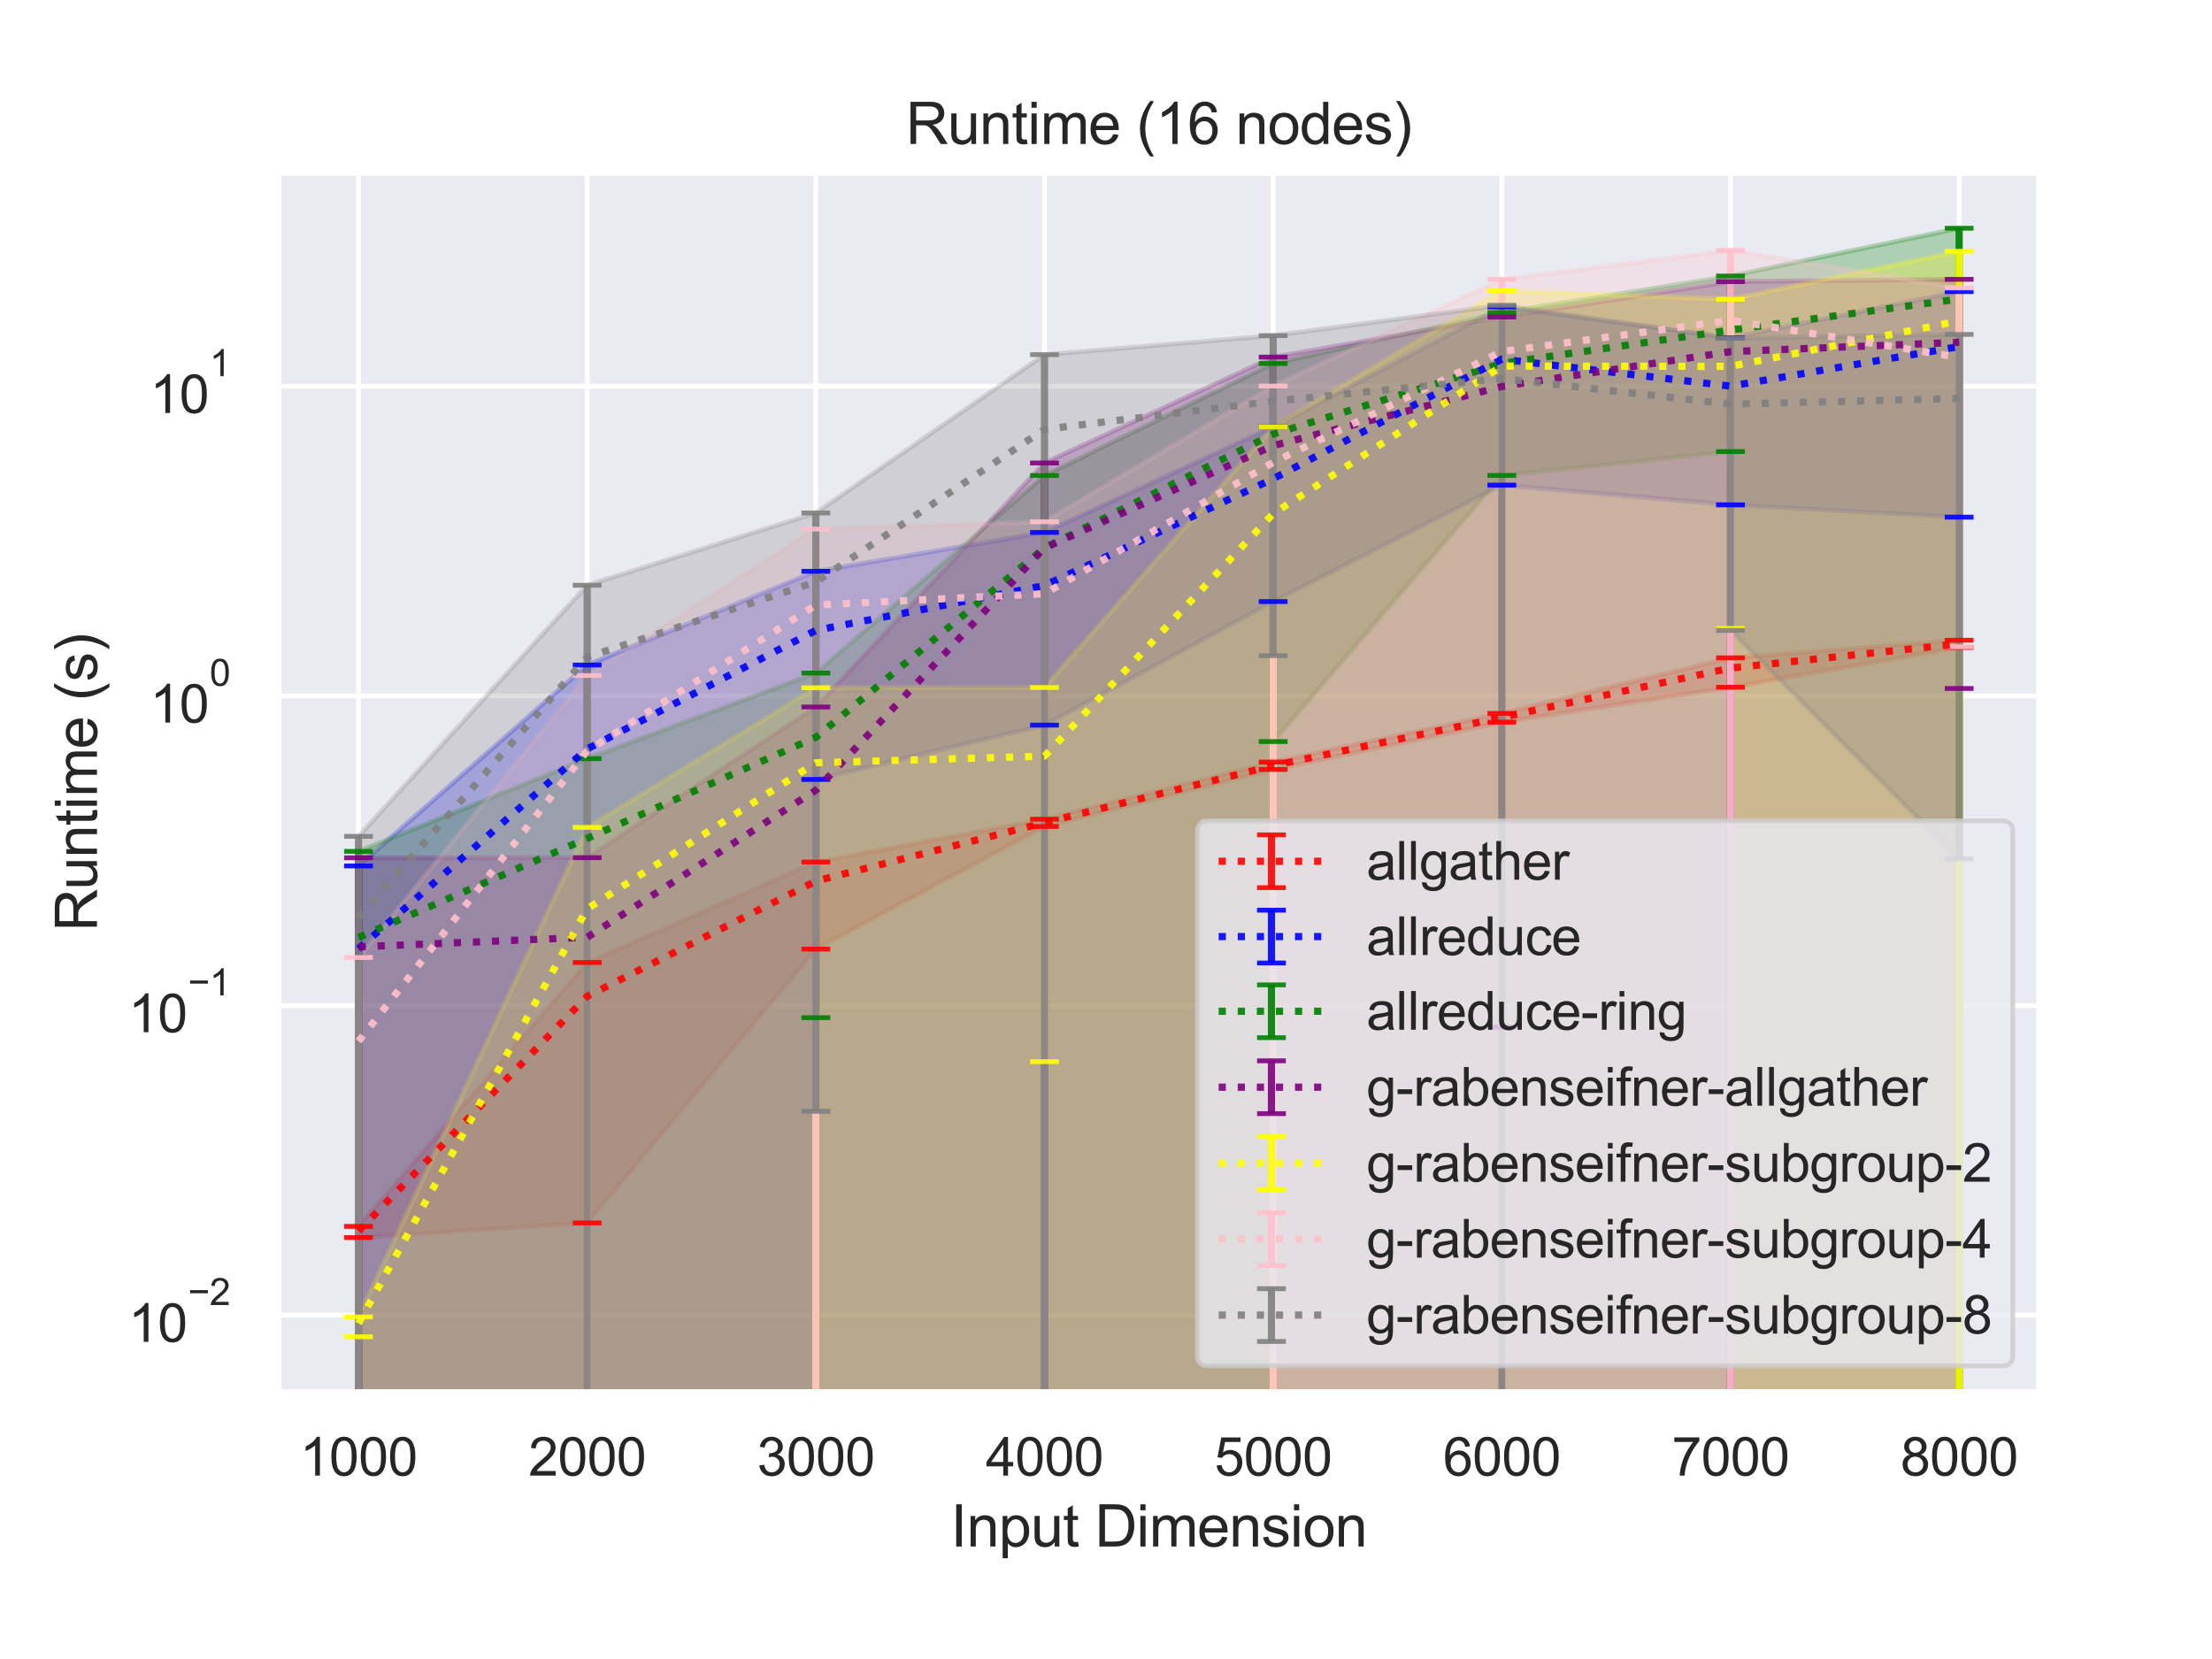 <?xml version="1.0" encoding="utf-8" standalone="no"?>
<!DOCTYPE svg PUBLIC "-//W3C//DTD SVG 1.1//EN"
  "http://www.w3.org/Graphics/SVG/1.1/DTD/svg11.dtd">
<svg height="345.6pt" version="1.1" viewBox="0 0 460.8 345.6" width="460.8pt" xmlns="http://www.w3.org/2000/svg" xmlns:xlink="http://www.w3.org/1999/xlink">
 <defs>
  <style type="text/css">*{stroke-linecap:butt;stroke-linejoin:round;}</style>
 </defs>
 <g id="figure_1">
  <g id="patch_1">
   <path d="M 0 345.6 
L 460.8 345.6 
L 460.8 0 
L 0 0 
z
" style="fill:#ffffff;"/>
  </g>
  <g id="axes_1">
   <g id="patch_2">
    <path d="M 58.01 290.02 
L 424.8 290.02 
L 424.8 36 
L 58.01 36 
z
" style="fill:#eaeaf2;"/>
   </g>
   <g id="matplotlib.axis_1">
    <g id="xtick_1">
     <g id="line2d_1">
      <path clip-path="url(#pcc38a6c1f4)" d="M 74.682 290.02 
L 74.682 36 
" style="fill:none;stroke:#ffffff;stroke-linecap:round;"/>
     </g>
     <g id="text_1">
      <!-- 1000 -->
      <g style="fill:#262626;" transform="translate(62.448 307.394)scale(0.11 -0.11)">
       <defs>
        <path d="M 2384 0 
L 1822 0 
L 1822 3584 
Q 1619 3391 1289 3197 
Q 959 3003 697 2906 
L 697 3450 
Q 1169 3672 1522 3987 
Q 1875 4303 2022 4600 
L 2384 4600 
L 2384 0 
z
" id="ArialMT-31" transform="scale(0.016)"/>
        <path d="M 266 2259 
Q 266 3072 433 3567 
Q 600 4063 929 4331 
Q 1259 4600 1759 4600 
Q 2128 4600 2406 4451 
Q 2684 4303 2865 4023 
Q 3047 3744 3150 3342 
Q 3253 2941 3253 2259 
Q 3253 1453 3087 958 
Q 2922 463 2592 192 
Q 2263 -78 1759 -78 
Q 1097 -78 719 397 
Q 266 969 266 2259 
z
M 844 2259 
Q 844 1131 1108 757 
Q 1372 384 1759 384 
Q 2147 384 2411 759 
Q 2675 1134 2675 2259 
Q 2675 3391 2411 3762 
Q 2147 4134 1753 4134 
Q 1366 4134 1134 3806 
Q 844 3388 844 2259 
z
" id="ArialMT-30" transform="scale(0.016)"/>
       </defs>
       <use xlink:href="#ArialMT-31"/>
       <use x="55.615" xlink:href="#ArialMT-30"/>
       <use x="111.23" xlink:href="#ArialMT-30"/>
       <use x="166.846" xlink:href="#ArialMT-30"/>
      </g>
     </g>
    </g>
    <g id="xtick_2">
     <g id="line2d_2">
      <path clip-path="url(#pcc38a6c1f4)" d="M 122.317 290.02 
L 122.317 36 
" style="fill:none;stroke:#ffffff;stroke-linecap:round;"/>
     </g>
     <g id="text_2">
      <!-- 2000 -->
      <g style="fill:#262626;" transform="translate(110.083 307.394)scale(0.11 -0.11)">
       <defs>
        <path d="M 3222 541 
L 3222 0 
L 194 0 
Q 188 203 259 391 
Q 375 700 629 1000 
Q 884 1300 1366 1694 
Q 2113 2306 2375 2664 
Q 2638 3022 2638 3341 
Q 2638 3675 2398 3904 
Q 2159 4134 1775 4134 
Q 1369 4134 1125 3890 
Q 881 3647 878 3216 
L 300 3275 
Q 359 3922 746 4261 
Q 1134 4600 1788 4600 
Q 2447 4600 2831 4234 
Q 3216 3869 3216 3328 
Q 3216 3053 3103 2787 
Q 2991 2522 2730 2228 
Q 2469 1934 1863 1422 
Q 1356 997 1212 845 
Q 1069 694 975 541 
L 3222 541 
z
" id="ArialMT-32" transform="scale(0.016)"/>
       </defs>
       <use xlink:href="#ArialMT-32"/>
       <use x="55.615" xlink:href="#ArialMT-30"/>
       <use x="111.23" xlink:href="#ArialMT-30"/>
       <use x="166.846" xlink:href="#ArialMT-30"/>
      </g>
     </g>
    </g>
    <g id="xtick_3">
     <g id="line2d_3">
      <path clip-path="url(#pcc38a6c1f4)" d="M 169.952 290.02 
L 169.952 36 
" style="fill:none;stroke:#ffffff;stroke-linecap:round;"/>
     </g>
     <g id="text_3">
      <!-- 3000 -->
      <g style="fill:#262626;" transform="translate(157.718 307.394)scale(0.11 -0.11)">
       <defs>
        <path d="M 269 1209 
L 831 1284 
Q 928 806 1161 595 
Q 1394 384 1728 384 
Q 2125 384 2398 659 
Q 2672 934 2672 1341 
Q 2672 1728 2419 1979 
Q 2166 2231 1775 2231 
Q 1616 2231 1378 2169 
L 1441 2663 
Q 1497 2656 1531 2656 
Q 1891 2656 2178 2843 
Q 2466 3031 2466 3422 
Q 2466 3731 2256 3934 
Q 2047 4138 1716 4138 
Q 1388 4138 1169 3931 
Q 950 3725 888 3313 
L 325 3413 
Q 428 3978 793 4289 
Q 1159 4600 1703 4600 
Q 2078 4600 2393 4439 
Q 2709 4278 2876 4000 
Q 3044 3722 3044 3409 
Q 3044 3113 2884 2869 
Q 2725 2625 2413 2481 
Q 2819 2388 3044 2092 
Q 3269 1797 3269 1353 
Q 3269 753 2831 336 
Q 2394 -81 1725 -81 
Q 1122 -81 723 278 
Q 325 638 269 1209 
z
" id="ArialMT-33" transform="scale(0.016)"/>
       </defs>
       <use xlink:href="#ArialMT-33"/>
       <use x="55.615" xlink:href="#ArialMT-30"/>
       <use x="111.23" xlink:href="#ArialMT-30"/>
       <use x="166.846" xlink:href="#ArialMT-30"/>
      </g>
     </g>
    </g>
    <g id="xtick_4">
     <g id="line2d_4">
      <path clip-path="url(#pcc38a6c1f4)" d="M 217.587 290.02 
L 217.587 36 
" style="fill:none;stroke:#ffffff;stroke-linecap:round;"/>
     </g>
     <g id="text_4">
      <!-- 4000 -->
      <g style="fill:#262626;" transform="translate(205.353 307.394)scale(0.11 -0.11)">
       <defs>
        <path d="M 2069 0 
L 2069 1097 
L 81 1097 
L 81 1613 
L 2172 4581 
L 2631 4581 
L 2631 1613 
L 3250 1613 
L 3250 1097 
L 2631 1097 
L 2631 0 
L 2069 0 
z
M 2069 1613 
L 2069 3678 
L 634 1613 
L 2069 1613 
z
" id="ArialMT-34" transform="scale(0.016)"/>
       </defs>
       <use xlink:href="#ArialMT-34"/>
       <use x="55.615" xlink:href="#ArialMT-30"/>
       <use x="111.23" xlink:href="#ArialMT-30"/>
       <use x="166.846" xlink:href="#ArialMT-30"/>
      </g>
     </g>
    </g>
    <g id="xtick_5">
     <g id="line2d_5">
      <path clip-path="url(#pcc38a6c1f4)" d="M 265.223 290.02 
L 265.223 36 
" style="fill:none;stroke:#ffffff;stroke-linecap:round;"/>
     </g>
     <g id="text_5">
      <!-- 5000 -->
      <g style="fill:#262626;" transform="translate(252.988 307.394)scale(0.11 -0.11)">
       <defs>
        <path d="M 266 1200 
L 856 1250 
Q 922 819 1161 601 
Q 1400 384 1738 384 
Q 2144 384 2425 690 
Q 2706 997 2706 1503 
Q 2706 1984 2436 2262 
Q 2166 2541 1728 2541 
Q 1456 2541 1237 2417 
Q 1019 2294 894 2097 
L 366 2166 
L 809 4519 
L 3088 4519 
L 3088 3981 
L 1259 3981 
L 1013 2750 
Q 1425 3038 1878 3038 
Q 2478 3038 2890 2622 
Q 3303 2206 3303 1553 
Q 3303 931 2941 478 
Q 2500 -78 1738 -78 
Q 1113 -78 717 272 
Q 322 622 266 1200 
z
" id="ArialMT-35" transform="scale(0.016)"/>
       </defs>
       <use xlink:href="#ArialMT-35"/>
       <use x="55.615" xlink:href="#ArialMT-30"/>
       <use x="111.23" xlink:href="#ArialMT-30"/>
       <use x="166.846" xlink:href="#ArialMT-30"/>
      </g>
     </g>
    </g>
    <g id="xtick_6">
     <g id="line2d_6">
      <path clip-path="url(#pcc38a6c1f4)" d="M 312.858 290.02 
L 312.858 36 
" style="fill:none;stroke:#ffffff;stroke-linecap:round;"/>
     </g>
     <g id="text_6">
      <!-- 6000 -->
      <g style="fill:#262626;" transform="translate(300.624 307.394)scale(0.11 -0.11)">
       <defs>
        <path d="M 3184 3459 
L 2625 3416 
Q 2550 3747 2413 3897 
Q 2184 4138 1850 4138 
Q 1581 4138 1378 3988 
Q 1113 3794 959 3422 
Q 806 3050 800 2363 
Q 1003 2672 1297 2822 
Q 1591 2972 1913 2972 
Q 2475 2972 2870 2558 
Q 3266 2144 3266 1488 
Q 3266 1056 3080 686 
Q 2894 316 2569 119 
Q 2244 -78 1831 -78 
Q 1128 -78 684 439 
Q 241 956 241 2144 
Q 241 3472 731 4075 
Q 1159 4600 1884 4600 
Q 2425 4600 2770 4297 
Q 3116 3994 3184 3459 
z
M 888 1484 
Q 888 1194 1011 928 
Q 1134 663 1356 523 
Q 1578 384 1822 384 
Q 2178 384 2434 671 
Q 2691 959 2691 1453 
Q 2691 1928 2437 2201 
Q 2184 2475 1800 2475 
Q 1419 2475 1153 2201 
Q 888 1928 888 1484 
z
" id="ArialMT-36" transform="scale(0.016)"/>
       </defs>
       <use xlink:href="#ArialMT-36"/>
       <use x="55.615" xlink:href="#ArialMT-30"/>
       <use x="111.23" xlink:href="#ArialMT-30"/>
       <use x="166.846" xlink:href="#ArialMT-30"/>
      </g>
     </g>
    </g>
    <g id="xtick_7">
     <g id="line2d_7">
      <path clip-path="url(#pcc38a6c1f4)" d="M 360.493 290.02 
L 360.493 36 
" style="fill:none;stroke:#ffffff;stroke-linecap:round;"/>
     </g>
     <g id="text_7">
      <!-- 7000 -->
      <g style="fill:#262626;" transform="translate(348.259 307.394)scale(0.11 -0.11)">
       <defs>
        <path d="M 303 3981 
L 303 4522 
L 3269 4522 
L 3269 4084 
Q 2831 3619 2401 2847 
Q 1972 2075 1738 1259 
Q 1569 684 1522 0 
L 944 0 
Q 953 541 1156 1306 
Q 1359 2072 1739 2783 
Q 2119 3494 2547 3981 
L 303 3981 
z
" id="ArialMT-37" transform="scale(0.016)"/>
       </defs>
       <use xlink:href="#ArialMT-37"/>
       <use x="55.615" xlink:href="#ArialMT-30"/>
       <use x="111.23" xlink:href="#ArialMT-30"/>
       <use x="166.846" xlink:href="#ArialMT-30"/>
      </g>
     </g>
    </g>
    <g id="xtick_8">
     <g id="line2d_8">
      <path clip-path="url(#pcc38a6c1f4)" d="M 408.128 290.02 
L 408.128 36 
" style="fill:none;stroke:#ffffff;stroke-linecap:round;"/>
     </g>
     <g id="text_8">
      <!-- 8000 -->
      <g style="fill:#262626;" transform="translate(395.894 307.394)scale(0.11 -0.11)">
       <defs>
        <path d="M 1131 2484 
Q 781 2613 612 2850 
Q 444 3088 444 3419 
Q 444 3919 803 4259 
Q 1163 4600 1759 4600 
Q 2359 4600 2725 4251 
Q 3091 3903 3091 3403 
Q 3091 3084 2923 2848 
Q 2756 2613 2416 2484 
Q 2838 2347 3058 2040 
Q 3278 1734 3278 1309 
Q 3278 722 2862 322 
Q 2447 -78 1769 -78 
Q 1091 -78 675 323 
Q 259 725 259 1325 
Q 259 1772 486 2073 
Q 713 2375 1131 2484 
z
M 1019 3438 
Q 1019 3113 1228 2906 
Q 1438 2700 1772 2700 
Q 2097 2700 2305 2904 
Q 2513 3109 2513 3406 
Q 2513 3716 2298 3927 
Q 2084 4138 1766 4138 
Q 1444 4138 1231 3931 
Q 1019 3725 1019 3438 
z
M 838 1322 
Q 838 1081 952 856 
Q 1066 631 1291 507 
Q 1516 384 1775 384 
Q 2178 384 2440 643 
Q 2703 903 2703 1303 
Q 2703 1709 2433 1975 
Q 2163 2241 1756 2241 
Q 1359 2241 1098 1978 
Q 838 1716 838 1322 
z
" id="ArialMT-38" transform="scale(0.016)"/>
       </defs>
       <use xlink:href="#ArialMT-38"/>
       <use x="55.615" xlink:href="#ArialMT-30"/>
       <use x="111.23" xlink:href="#ArialMT-30"/>
       <use x="166.846" xlink:href="#ArialMT-30"/>
      </g>
     </g>
    </g>
    <g id="text_9">
     <!-- Input Dimension -->
     <g style="fill:#262626;" transform="translate(198.051 322.169)scale(0.12 -0.12)">
      <defs>
       <path d="M 597 0 
L 597 4581 
L 1203 4581 
L 1203 0 
L 597 0 
z
" id="ArialMT-49" transform="scale(0.016)"/>
       <path d="M 422 0 
L 422 3319 
L 928 3319 
L 928 2847 
Q 1294 3394 1984 3394 
Q 2284 3394 2536 3286 
Q 2788 3178 2913 3003 
Q 3038 2828 3088 2588 
Q 3119 2431 3119 2041 
L 3119 0 
L 2556 0 
L 2556 2019 
Q 2556 2363 2490 2533 
Q 2425 2703 2258 2804 
Q 2091 2906 1866 2906 
Q 1506 2906 1245 2678 
Q 984 2450 984 1813 
L 984 0 
L 422 0 
z
" id="ArialMT-6e" transform="scale(0.016)"/>
       <path d="M 422 -1272 
L 422 3319 
L 934 3319 
L 934 2888 
Q 1116 3141 1344 3267 
Q 1572 3394 1897 3394 
Q 2322 3394 2647 3175 
Q 2972 2956 3137 2557 
Q 3303 2159 3303 1684 
Q 3303 1175 3120 767 
Q 2938 359 2589 142 
Q 2241 -75 1856 -75 
Q 1575 -75 1351 44 
Q 1128 163 984 344 
L 984 -1272 
L 422 -1272 
z
M 931 1641 
Q 931 1000 1190 694 
Q 1450 388 1819 388 
Q 2194 388 2461 705 
Q 2728 1022 2728 1688 
Q 2728 2322 2467 2637 
Q 2206 2953 1844 2953 
Q 1484 2953 1207 2617 
Q 931 2281 931 1641 
z
" id="ArialMT-70" transform="scale(0.016)"/>
       <path d="M 2597 0 
L 2597 488 
Q 2209 -75 1544 -75 
Q 1250 -75 995 37 
Q 741 150 617 320 
Q 494 491 444 738 
Q 409 903 409 1263 
L 409 3319 
L 972 3319 
L 972 1478 
Q 972 1038 1006 884 
Q 1059 663 1231 536 
Q 1403 409 1656 409 
Q 1909 409 2131 539 
Q 2353 669 2445 892 
Q 2538 1116 2538 1541 
L 2538 3319 
L 3100 3319 
L 3100 0 
L 2597 0 
z
" id="ArialMT-75" transform="scale(0.016)"/>
       <path d="M 1650 503 
L 1731 6 
Q 1494 -44 1306 -44 
Q 1000 -44 831 53 
Q 663 150 594 308 
Q 525 466 525 972 
L 525 2881 
L 113 2881 
L 113 3319 
L 525 3319 
L 525 4141 
L 1084 4478 
L 1084 3319 
L 1650 3319 
L 1650 2881 
L 1084 2881 
L 1084 941 
Q 1084 700 1114 631 
Q 1144 563 1211 522 
Q 1278 481 1403 481 
Q 1497 481 1650 503 
z
" id="ArialMT-74" transform="scale(0.016)"/>
       <path id="ArialMT-20" transform="scale(0.016)"/>
       <path d="M 494 0 
L 494 4581 
L 2072 4581 
Q 2606 4581 2888 4516 
Q 3281 4425 3559 4188 
Q 3922 3881 4101 3404 
Q 4281 2928 4281 2316 
Q 4281 1794 4159 1391 
Q 4038 988 3847 723 
Q 3656 459 3429 307 
Q 3203 156 2883 78 
Q 2563 0 2147 0 
L 494 0 
z
M 1100 541 
L 2078 541 
Q 2531 541 2789 625 
Q 3047 709 3200 863 
Q 3416 1078 3536 1442 
Q 3656 1806 3656 2325 
Q 3656 3044 3420 3430 
Q 3184 3816 2847 3947 
Q 2603 4041 2063 4041 
L 1100 4041 
L 1100 541 
z
" id="ArialMT-44" transform="scale(0.016)"/>
       <path d="M 425 3934 
L 425 4581 
L 988 4581 
L 988 3934 
L 425 3934 
z
M 425 0 
L 425 3319 
L 988 3319 
L 988 0 
L 425 0 
z
" id="ArialMT-69" transform="scale(0.016)"/>
       <path d="M 422 0 
L 422 3319 
L 925 3319 
L 925 2853 
Q 1081 3097 1340 3245 
Q 1600 3394 1931 3394 
Q 2300 3394 2536 3241 
Q 2772 3088 2869 2813 
Q 3263 3394 3894 3394 
Q 4388 3394 4653 3120 
Q 4919 2847 4919 2278 
L 4919 0 
L 4359 0 
L 4359 2091 
Q 4359 2428 4304 2576 
Q 4250 2725 4106 2815 
Q 3963 2906 3769 2906 
Q 3419 2906 3187 2673 
Q 2956 2441 2956 1928 
L 2956 0 
L 2394 0 
L 2394 2156 
Q 2394 2531 2256 2718 
Q 2119 2906 1806 2906 
Q 1569 2906 1367 2781 
Q 1166 2656 1075 2415 
Q 984 2175 984 1722 
L 984 0 
L 422 0 
z
" id="ArialMT-6d" transform="scale(0.016)"/>
       <path d="M 2694 1069 
L 3275 997 
Q 3138 488 2766 206 
Q 2394 -75 1816 -75 
Q 1088 -75 661 373 
Q 234 822 234 1631 
Q 234 2469 665 2931 
Q 1097 3394 1784 3394 
Q 2450 3394 2872 2941 
Q 3294 2488 3294 1666 
Q 3294 1616 3291 1516 
L 816 1516 
Q 847 969 1125 678 
Q 1403 388 1819 388 
Q 2128 388 2347 550 
Q 2566 713 2694 1069 
z
M 847 1978 
L 2700 1978 
Q 2663 2397 2488 2606 
Q 2219 2931 1791 2931 
Q 1403 2931 1139 2672 
Q 875 2413 847 1978 
z
" id="ArialMT-65" transform="scale(0.016)"/>
       <path d="M 197 991 
L 753 1078 
Q 800 744 1014 566 
Q 1228 388 1613 388 
Q 2000 388 2187 545 
Q 2375 703 2375 916 
Q 2375 1106 2209 1216 
Q 2094 1291 1634 1406 
Q 1016 1563 777 1677 
Q 538 1791 414 1992 
Q 291 2194 291 2438 
Q 291 2659 392 2848 
Q 494 3038 669 3163 
Q 800 3259 1026 3326 
Q 1253 3394 1513 3394 
Q 1903 3394 2198 3281 
Q 2494 3169 2634 2976 
Q 2775 2784 2828 2463 
L 2278 2388 
Q 2241 2644 2061 2787 
Q 1881 2931 1553 2931 
Q 1166 2931 1000 2803 
Q 834 2675 834 2503 
Q 834 2394 903 2306 
Q 972 2216 1119 2156 
Q 1203 2125 1616 2013 
Q 2213 1853 2448 1751 
Q 2684 1650 2818 1456 
Q 2953 1263 2953 975 
Q 2953 694 2789 445 
Q 2625 197 2315 61 
Q 2006 -75 1616 -75 
Q 969 -75 630 194 
Q 291 463 197 991 
z
" id="ArialMT-73" transform="scale(0.016)"/>
       <path d="M 213 1659 
Q 213 2581 725 3025 
Q 1153 3394 1769 3394 
Q 2453 3394 2887 2945 
Q 3322 2497 3322 1706 
Q 3322 1066 3130 698 
Q 2938 331 2570 128 
Q 2203 -75 1769 -75 
Q 1072 -75 642 372 
Q 213 819 213 1659 
z
M 791 1659 
Q 791 1022 1069 705 
Q 1347 388 1769 388 
Q 2188 388 2466 706 
Q 2744 1025 2744 1678 
Q 2744 2294 2464 2611 
Q 2184 2928 1769 2928 
Q 1347 2928 1069 2612 
Q 791 2297 791 1659 
z
" id="ArialMT-6f" transform="scale(0.016)"/>
      </defs>
      <use xlink:href="#ArialMT-49"/>
      <use x="27.783" xlink:href="#ArialMT-6e"/>
      <use x="83.398" xlink:href="#ArialMT-70"/>
      <use x="139.014" xlink:href="#ArialMT-75"/>
      <use x="194.629" xlink:href="#ArialMT-74"/>
      <use x="222.412" xlink:href="#ArialMT-20"/>
      <use x="250.195" xlink:href="#ArialMT-44"/>
      <use x="322.412" xlink:href="#ArialMT-69"/>
      <use x="344.629" xlink:href="#ArialMT-6d"/>
      <use x="427.93" xlink:href="#ArialMT-65"/>
      <use x="483.545" xlink:href="#ArialMT-6e"/>
      <use x="539.16" xlink:href="#ArialMT-73"/>
      <use x="589.16" xlink:href="#ArialMT-69"/>
      <use x="611.377" xlink:href="#ArialMT-6f"/>
      <use x="666.992" xlink:href="#ArialMT-6e"/>
     </g>
    </g>
   </g>
   <g id="matplotlib.axis_2">
    <g id="ytick_1">
     <g id="line2d_9">
      <path clip-path="url(#pcc38a6c1f4)" d="M 58.01 273.969 
L 424.8 273.969 
" style="fill:none;stroke:#ffffff;stroke-linecap:round;"/>
     </g>
     <g id="text_10">
      <!-- $\mathdefault{10^{-2}}$ -->
      <g style="fill:#262626;" transform="translate(26.73 279.641)scale(0.11 -0.11)">
       <defs>
        <path d="M 3381 1997 
L 356 1997 
L 356 2522 
L 3381 2522 
L 3381 1997 
z
" id="ArialMT-2212" transform="scale(0.016)"/>
       </defs>
       <use transform="translate(0 0.994)" xlink:href="#ArialMT-31"/>
       <use transform="translate(55.615 0.994)" xlink:href="#ArialMT-30"/>
       <use transform="translate(112.973 70.688)scale(0.7)" xlink:href="#ArialMT-2212"/>
       <use transform="translate(153.852 70.688)scale(0.7)" xlink:href="#ArialMT-32"/>
      </g>
     </g>
    </g>
    <g id="ytick_2">
     <g id="line2d_10">
      <path clip-path="url(#pcc38a6c1f4)" d="M 58.01 209.469 
L 424.8 209.469 
" style="fill:none;stroke:#ffffff;stroke-linecap:round;"/>
     </g>
     <g id="text_11">
      <!-- $\mathdefault{10^{-1}}$ -->
      <g style="fill:#262626;" transform="translate(26.73 215.14)scale(0.11 -0.11)">
       <use transform="translate(0 0.994)" xlink:href="#ArialMT-31"/>
       <use transform="translate(55.615 0.994)" xlink:href="#ArialMT-30"/>
       <use transform="translate(112.973 70.688)scale(0.7)" xlink:href="#ArialMT-2212"/>
       <use transform="translate(153.852 70.688)scale(0.7)" xlink:href="#ArialMT-31"/>
      </g>
     </g>
    </g>
    <g id="ytick_3">
     <g id="line2d_11">
      <path clip-path="url(#pcc38a6c1f4)" d="M 58.01 144.968 
L 424.8 144.968 
" style="fill:none;stroke:#ffffff;stroke-linecap:round;"/>
     </g>
     <g id="text_12">
      <!-- $\mathdefault{10^{0}}$ -->
      <g style="fill:#262626;" transform="translate(31.24 150.64)scale(0.11 -0.11)">
       <use transform="translate(0 0.994)" xlink:href="#ArialMT-31"/>
       <use transform="translate(55.615 0.994)" xlink:href="#ArialMT-30"/>
       <use transform="translate(112.973 70.688)scale(0.7)" xlink:href="#ArialMT-30"/>
      </g>
     </g>
    </g>
    <g id="ytick_4">
     <g id="line2d_12">
      <path clip-path="url(#pcc38a6c1f4)" d="M 58.01 80.467 
L 424.8 80.467 
" style="fill:none;stroke:#ffffff;stroke-linecap:round;"/>
     </g>
     <g id="text_13">
      <!-- $\mathdefault{10^{1}}$ -->
      <g style="fill:#262626;" transform="translate(31.24 86.139)scale(0.11 -0.11)">
       <use transform="translate(0 0.994)" xlink:href="#ArialMT-31"/>
       <use transform="translate(55.615 0.994)" xlink:href="#ArialMT-30"/>
       <use transform="translate(112.973 70.688)scale(0.7)" xlink:href="#ArialMT-31"/>
      </g>
     </g>
    </g>
    <g id="ytick_5"/>
    <g id="ytick_6"/>
    <g id="ytick_7"/>
    <g id="ytick_8"/>
    <g id="ytick_9"/>
    <g id="ytick_10"/>
    <g id="ytick_11"/>
    <g id="ytick_12"/>
    <g id="ytick_13"/>
    <g id="ytick_14"/>
    <g id="ytick_15"/>
    <g id="ytick_16"/>
    <g id="ytick_17"/>
    <g id="ytick_18"/>
    <g id="ytick_19"/>
    <g id="ytick_20"/>
    <g id="ytick_21"/>
    <g id="ytick_22"/>
    <g id="ytick_23"/>
    <g id="ytick_24"/>
    <g id="ytick_25"/>
    <g id="ytick_26"/>
    <g id="ytick_27"/>
    <g id="ytick_28"/>
    <g id="ytick_29"/>
    <g id="ytick_30"/>
    <g id="ytick_31"/>
    <g id="ytick_32"/>
    <g id="ytick_33"/>
    <g id="ytick_34"/>
    <g id="ytick_35"/>
    <g id="text_14">
     <!-- Runtime (s) -->
     <g style="fill:#262626;" transform="translate(20.204 194.013)rotate(-90)scale(0.12 -0.12)">
      <defs>
       <path d="M 503 0 
L 503 4581 
L 2534 4581 
Q 3147 4581 3465 4457 
Q 3784 4334 3975 4021 
Q 4166 3709 4166 3331 
Q 4166 2844 3850 2509 
Q 3534 2175 2875 2084 
Q 3116 1969 3241 1856 
Q 3506 1613 3744 1247 
L 4541 0 
L 3778 0 
L 3172 953 
Q 2906 1366 2734 1584 
Q 2563 1803 2427 1890 
Q 2291 1978 2150 2013 
Q 2047 2034 1813 2034 
L 1109 2034 
L 1109 0 
L 503 0 
z
M 1109 2559 
L 2413 2559 
Q 2828 2559 3062 2645 
Q 3297 2731 3419 2920 
Q 3541 3109 3541 3331 
Q 3541 3656 3305 3865 
Q 3069 4075 2559 4075 
L 1109 4075 
L 1109 2559 
z
" id="ArialMT-52" transform="scale(0.016)"/>
       <path d="M 1497 -1347 
Q 1031 -759 709 28 
Q 388 816 388 1659 
Q 388 2403 628 3084 
Q 909 3875 1497 4659 
L 1900 4659 
Q 1522 4009 1400 3731 
Q 1209 3300 1100 2831 
Q 966 2247 966 1656 
Q 966 153 1900 -1347 
L 1497 -1347 
z
" id="ArialMT-28" transform="scale(0.016)"/>
       <path d="M 791 -1347 
L 388 -1347 
Q 1322 153 1322 1656 
Q 1322 2244 1188 2822 
Q 1081 3291 891 3722 
Q 769 4003 388 4659 
L 791 4659 
Q 1378 3875 1659 3084 
Q 1900 2403 1900 1659 
Q 1900 816 1576 28 
Q 1253 -759 791 -1347 
z
" id="ArialMT-29" transform="scale(0.016)"/>
      </defs>
      <use xlink:href="#ArialMT-52"/>
      <use x="72.217" xlink:href="#ArialMT-75"/>
      <use x="127.832" xlink:href="#ArialMT-6e"/>
      <use x="183.447" xlink:href="#ArialMT-74"/>
      <use x="211.23" xlink:href="#ArialMT-69"/>
      <use x="233.447" xlink:href="#ArialMT-6d"/>
      <use x="316.748" xlink:href="#ArialMT-65"/>
      <use x="372.363" xlink:href="#ArialMT-20"/>
      <use x="400.146" xlink:href="#ArialMT-28"/>
      <use x="433.447" xlink:href="#ArialMT-73"/>
      <use x="483.447" xlink:href="#ArialMT-29"/>
     </g>
    </g>
   </g>
   <g id="PolyCollection_1">
    <defs>
     <path d="M 74.682 -90.122 
L 74.682 -87.79 
L 122.317 -90.842 
L 169.952 -147.885 
L 217.587 -173.432 
L 265.223 -185.312 
L 312.858 -195.158 
L 360.493 -202.423 
L 408.128 -210.72 
L 408.128 -212.232 
L 408.128 -212.232 
L 360.493 -208.551 
L 312.858 -196.986 
L 265.223 -186.853 
L 217.587 -174.952 
L 169.952 -166.029 
L 122.317 -145.091 
L 74.682 -90.122 
z
" id="mda429b4286" style="stroke:#ff0000;stroke-opacity:0.25;"/>
    </defs>
    <g clip-path="url(#pcc38a6c1f4)">
     <use style="fill:#ff0000;fill-opacity:0.25;stroke:#ff0000;stroke-opacity:0.25;" x="0" xlink:href="#mda429b4286" y="345.6"/>
    </g>
   </g>
   <g id="PolyCollection_2">
    <path clip-path="url(#pcc38a6c1f4)" d="M 74.682 180.395 
L 74.682 64645.838 
L 122.317 64645.838 
L 169.952 162.374 
L 217.587 151.055 
L 265.223 125.321 
L 312.858 101.055 
L 360.493 105.173 
L 408.128 107.727 
L 408.128 60.744 
L 408.128 60.744 
L 360.493 70.376 
L 312.858 63.954 
L 265.223 88.922 
L 217.587 110.918 
L 169.952 119.017 
L 122.317 138.538 
L 74.682 180.395 
z
" style="fill:#0000ff;fill-opacity:0.25;stroke:#0000ff;stroke-opacity:0.25;"/>
   </g>
   <g id="PolyCollection_3">
    <path clip-path="url(#pcc38a6c1f4)" d="M 74.682 177.358 
L 74.682 64645.838 
L 122.317 64645.838 
L 169.952 212 
L 217.587 64645.838 
L 265.223 154.476 
L 312.858 99.048 
L 360.493 94.067 
L 408.128 64645.838 
L 408.128 47.546 
L 408.128 47.546 
L 360.493 57.501 
L 312.858 65.135 
L 265.223 75.721 
L 217.587 99.063 
L 169.952 140.213 
L 122.317 158.04 
L 74.682 177.358 
z
" style="fill:#008000;fill-opacity:0.25;stroke:#008000;stroke-opacity:0.25;"/>
   </g>
   <g id="PolyCollection_4">
    <path clip-path="url(#pcc38a6c1f4)" d="M 74.682 178.692 
L 74.682 64645.838 
L 122.317 64645.838 
L 169.952 64645.838 
L 217.587 64645.838 
L 265.223 64645.838 
L 312.858 213.974 
L 360.493 64645.838 
L 408.128 143.416 
L 408.128 58.189 
L 408.128 58.189 
L 360.493 58.664 
L 312.858 66.036 
L 265.223 74.387 
L 217.587 96.449 
L 169.952 147.277 
L 122.317 178.669 
L 74.682 178.692 
z
" style="fill:#800080;fill-opacity:0.25;stroke:#800080;stroke-opacity:0.25;"/>
   </g>
   <g id="PolyCollection_5">
    <path clip-path="url(#pcc38a6c1f4)" d="M 74.682 274.338 
L 74.682 278.474 
L 122.317 64645.838 
L 169.952 64645.838 
L 217.587 221.159 
L 265.223 64645.838 
L 312.858 64645.838 
L 360.493 130.917 
L 408.128 64645.838 
L 408.128 52.336 
L 408.128 52.336 
L 360.493 62.34 
L 312.858 60.529 
L 265.223 88.947 
L 217.587 143.219 
L 169.952 143.277 
L 122.317 172.365 
L 74.682 274.338 
z
" style="fill:#ffff00;fill-opacity:0.25;stroke:#ffff00;stroke-opacity:0.25;"/>
   </g>
   <g id="PolyCollection_6">
    <path clip-path="url(#pcc38a6c1f4)" d="M 74.682 199.463 
L 74.682 64645.838 
L 122.317 64645.838 
L 169.952 64645.838 
L 217.587 64645.838 
L 265.223 64645.838 
L 312.858 64645.838 
L 360.493 64645.838 
L 408.128 134.735 
L 408.128 59.986 
L 408.128 59.986 
L 360.493 52.159 
L 312.858 58.19 
L 265.223 80.416 
L 217.587 108.69 
L 169.952 110.22 
L 122.317 140.727 
L 74.682 199.463 
z
" style="fill:#ffc0cb;fill-opacity:0.25;stroke:#ffc0cb;stroke-opacity:0.25;"/>
   </g>
   <g id="PolyCollection_7">
    <path clip-path="url(#pcc38a6c1f4)" d="M 74.682 174.225 
L 74.682 64645.838 
L 122.317 64645.838 
L 169.952 231.506 
L 217.587 64645.838 
L 265.223 136.591 
L 312.858 64645.838 
L 360.493 131.32 
L 408.128 178.93 
L 408.128 69.666 
L 408.128 69.666 
L 360.493 70.486 
L 312.858 63.583 
L 265.223 69.919 
L 217.587 73.878 
L 169.952 106.865 
L 122.317 121.92 
L 74.682 174.225 
z
" style="fill:#808080;fill-opacity:0.25;stroke:#808080;stroke-opacity:0.25;"/>
   </g>
   <g id="LineCollection_1">
    <path clip-path="url(#pcc38a6c1f4)" d="M 74.682 257.81 
L 74.682 255.478 
" style="fill:none;stroke:#ff0000;stroke-opacity:0.9;stroke-width:1.5;"/>
    <path clip-path="url(#pcc38a6c1f4)" d="M 122.317 254.758 
L 122.317 200.509 
" style="fill:none;stroke:#ff0000;stroke-opacity:0.9;stroke-width:1.5;"/>
    <path clip-path="url(#pcc38a6c1f4)" d="M 169.952 197.715 
L 169.952 179.571 
" style="fill:none;stroke:#ff0000;stroke-opacity:0.9;stroke-width:1.5;"/>
    <path clip-path="url(#pcc38a6c1f4)" d="M 217.587 172.168 
L 217.587 170.648 
" style="fill:none;stroke:#ff0000;stroke-opacity:0.9;stroke-width:1.5;"/>
    <path clip-path="url(#pcc38a6c1f4)" d="M 265.223 160.288 
L 265.223 158.747 
" style="fill:none;stroke:#ff0000;stroke-opacity:0.9;stroke-width:1.5;"/>
    <path clip-path="url(#pcc38a6c1f4)" d="M 312.858 150.442 
L 312.858 148.614 
" style="fill:none;stroke:#ff0000;stroke-opacity:0.9;stroke-width:1.5;"/>
    <path clip-path="url(#pcc38a6c1f4)" d="M 360.493 143.177 
L 360.493 137.049 
" style="fill:none;stroke:#ff0000;stroke-opacity:0.9;stroke-width:1.5;"/>
    <path clip-path="url(#pcc38a6c1f4)" d="M 408.128 134.88 
L 408.128 133.368 
" style="fill:none;stroke:#ff0000;stroke-opacity:0.9;stroke-width:1.5;"/>
   </g>
   <g id="LineCollection_2">
    <path clip-path="url(#pcc38a6c1f4)" d="M 74.682 346.6 
L 74.682 180.395 
" style="fill:none;stroke:#0000ff;stroke-opacity:0.9;stroke-width:1.5;"/>
    <path clip-path="url(#pcc38a6c1f4)" d="M 122.317 346.6 
L 122.317 138.538 
" style="fill:none;stroke:#0000ff;stroke-opacity:0.9;stroke-width:1.5;"/>
    <path clip-path="url(#pcc38a6c1f4)" d="M 169.952 162.374 
L 169.952 119.017 
" style="fill:none;stroke:#0000ff;stroke-opacity:0.9;stroke-width:1.5;"/>
    <path clip-path="url(#pcc38a6c1f4)" d="M 217.587 151.055 
L 217.587 110.918 
" style="fill:none;stroke:#0000ff;stroke-opacity:0.9;stroke-width:1.5;"/>
    <path clip-path="url(#pcc38a6c1f4)" d="M 265.223 125.321 
L 265.223 88.922 
" style="fill:none;stroke:#0000ff;stroke-opacity:0.9;stroke-width:1.5;"/>
    <path clip-path="url(#pcc38a6c1f4)" d="M 312.858 101.055 
L 312.858 63.954 
" style="fill:none;stroke:#0000ff;stroke-opacity:0.9;stroke-width:1.5;"/>
    <path clip-path="url(#pcc38a6c1f4)" d="M 360.493 105.173 
L 360.493 70.376 
" style="fill:none;stroke:#0000ff;stroke-opacity:0.9;stroke-width:1.5;"/>
    <path clip-path="url(#pcc38a6c1f4)" d="M 408.128 107.727 
L 408.128 60.744 
" style="fill:none;stroke:#0000ff;stroke-opacity:0.9;stroke-width:1.5;"/>
   </g>
   <g id="LineCollection_3">
    <path clip-path="url(#pcc38a6c1f4)" d="M 74.682 346.6 
L 74.682 177.358 
" style="fill:none;stroke:#008000;stroke-opacity:0.9;stroke-width:1.5;"/>
    <path clip-path="url(#pcc38a6c1f4)" d="M 122.317 346.6 
L 122.317 158.04 
" style="fill:none;stroke:#008000;stroke-opacity:0.9;stroke-width:1.5;"/>
    <path clip-path="url(#pcc38a6c1f4)" d="M 169.952 212 
L 169.952 140.213 
" style="fill:none;stroke:#008000;stroke-opacity:0.9;stroke-width:1.5;"/>
    <path clip-path="url(#pcc38a6c1f4)" d="M 217.587 346.6 
L 217.587 99.063 
" style="fill:none;stroke:#008000;stroke-opacity:0.9;stroke-width:1.5;"/>
    <path clip-path="url(#pcc38a6c1f4)" d="M 265.223 154.476 
L 265.223 75.721 
" style="fill:none;stroke:#008000;stroke-opacity:0.9;stroke-width:1.5;"/>
    <path clip-path="url(#pcc38a6c1f4)" d="M 312.858 99.048 
L 312.858 65.135 
" style="fill:none;stroke:#008000;stroke-opacity:0.9;stroke-width:1.5;"/>
    <path clip-path="url(#pcc38a6c1f4)" d="M 360.493 94.067 
L 360.493 57.501 
" style="fill:none;stroke:#008000;stroke-opacity:0.9;stroke-width:1.5;"/>
    <path clip-path="url(#pcc38a6c1f4)" d="M 408.128 346.6 
L 408.128 47.546 
" style="fill:none;stroke:#008000;stroke-opacity:0.9;stroke-width:1.5;"/>
   </g>
   <g id="LineCollection_4">
    <path clip-path="url(#pcc38a6c1f4)" d="M 74.682 346.6 
L 74.682 178.692 
" style="fill:none;stroke:#800080;stroke-opacity:0.9;stroke-width:1.5;"/>
    <path clip-path="url(#pcc38a6c1f4)" d="M 122.317 346.6 
L 122.317 178.669 
" style="fill:none;stroke:#800080;stroke-opacity:0.9;stroke-width:1.5;"/>
    <path clip-path="url(#pcc38a6c1f4)" d="M 169.952 346.6 
L 169.952 147.277 
" style="fill:none;stroke:#800080;stroke-opacity:0.9;stroke-width:1.5;"/>
    <path clip-path="url(#pcc38a6c1f4)" d="M 217.587 346.6 
L 217.587 96.449 
" style="fill:none;stroke:#800080;stroke-opacity:0.9;stroke-width:1.5;"/>
    <path clip-path="url(#pcc38a6c1f4)" d="M 265.223 346.6 
L 265.223 74.387 
" style="fill:none;stroke:#800080;stroke-opacity:0.9;stroke-width:1.5;"/>
    <path clip-path="url(#pcc38a6c1f4)" d="M 312.858 213.974 
L 312.858 66.036 
" style="fill:none;stroke:#800080;stroke-opacity:0.9;stroke-width:1.5;"/>
    <path clip-path="url(#pcc38a6c1f4)" d="M 360.493 346.6 
L 360.493 58.664 
" style="fill:none;stroke:#800080;stroke-opacity:0.9;stroke-width:1.5;"/>
    <path clip-path="url(#pcc38a6c1f4)" d="M 408.128 143.416 
L 408.128 58.189 
" style="fill:none;stroke:#800080;stroke-opacity:0.9;stroke-width:1.5;"/>
   </g>
   <g id="LineCollection_5">
    <path clip-path="url(#pcc38a6c1f4)" d="M 74.682 278.474 
L 74.682 274.338 
" style="fill:none;stroke:#ffff00;stroke-opacity:0.9;stroke-width:1.5;"/>
    <path clip-path="url(#pcc38a6c1f4)" d="M 122.317 346.6 
L 122.317 172.365 
" style="fill:none;stroke:#ffff00;stroke-opacity:0.9;stroke-width:1.5;"/>
    <path clip-path="url(#pcc38a6c1f4)" d="M 169.952 346.6 
L 169.952 143.277 
" style="fill:none;stroke:#ffff00;stroke-opacity:0.9;stroke-width:1.5;"/>
    <path clip-path="url(#pcc38a6c1f4)" d="M 217.587 221.159 
L 217.587 143.219 
" style="fill:none;stroke:#ffff00;stroke-opacity:0.9;stroke-width:1.5;"/>
    <path clip-path="url(#pcc38a6c1f4)" d="M 265.223 346.6 
L 265.223 88.947 
" style="fill:none;stroke:#ffff00;stroke-opacity:0.9;stroke-width:1.5;"/>
    <path clip-path="url(#pcc38a6c1f4)" d="M 312.858 346.6 
L 312.858 60.529 
" style="fill:none;stroke:#ffff00;stroke-opacity:0.9;stroke-width:1.5;"/>
    <path clip-path="url(#pcc38a6c1f4)" d="M 360.493 130.917 
L 360.493 62.34 
" style="fill:none;stroke:#ffff00;stroke-opacity:0.9;stroke-width:1.5;"/>
    <path clip-path="url(#pcc38a6c1f4)" d="M 408.128 346.6 
L 408.128 52.336 
" style="fill:none;stroke:#ffff00;stroke-opacity:0.9;stroke-width:1.5;"/>
   </g>
   <g id="LineCollection_6">
    <path clip-path="url(#pcc38a6c1f4)" d="M 74.682 346.6 
L 74.682 199.463 
" style="fill:none;stroke:#ffc0cb;stroke-opacity:0.9;stroke-width:1.5;"/>
    <path clip-path="url(#pcc38a6c1f4)" d="M 122.317 346.6 
L 122.317 140.727 
" style="fill:none;stroke:#ffc0cb;stroke-opacity:0.9;stroke-width:1.5;"/>
    <path clip-path="url(#pcc38a6c1f4)" d="M 169.952 346.6 
L 169.952 110.22 
" style="fill:none;stroke:#ffc0cb;stroke-opacity:0.9;stroke-width:1.5;"/>
    <path clip-path="url(#pcc38a6c1f4)" d="M 217.587 346.6 
L 217.587 108.69 
" style="fill:none;stroke:#ffc0cb;stroke-opacity:0.9;stroke-width:1.5;"/>
    <path clip-path="url(#pcc38a6c1f4)" d="M 265.223 346.6 
L 265.223 80.416 
" style="fill:none;stroke:#ffc0cb;stroke-opacity:0.9;stroke-width:1.5;"/>
    <path clip-path="url(#pcc38a6c1f4)" d="M 312.858 346.6 
L 312.858 58.19 
" style="fill:none;stroke:#ffc0cb;stroke-opacity:0.9;stroke-width:1.5;"/>
    <path clip-path="url(#pcc38a6c1f4)" d="M 360.493 346.6 
L 360.493 52.159 
" style="fill:none;stroke:#ffc0cb;stroke-opacity:0.9;stroke-width:1.5;"/>
    <path clip-path="url(#pcc38a6c1f4)" d="M 408.128 134.735 
L 408.128 59.986 
" style="fill:none;stroke:#ffc0cb;stroke-opacity:0.9;stroke-width:1.5;"/>
   </g>
   <g id="LineCollection_7">
    <path clip-path="url(#pcc38a6c1f4)" d="M 74.682 346.6 
L 74.682 174.225 
" style="fill:none;stroke:#808080;stroke-opacity:0.9;stroke-width:1.5;"/>
    <path clip-path="url(#pcc38a6c1f4)" d="M 122.317 346.6 
L 122.317 121.92 
" style="fill:none;stroke:#808080;stroke-opacity:0.9;stroke-width:1.5;"/>
    <path clip-path="url(#pcc38a6c1f4)" d="M 169.952 231.506 
L 169.952 106.865 
" style="fill:none;stroke:#808080;stroke-opacity:0.9;stroke-width:1.5;"/>
    <path clip-path="url(#pcc38a6c1f4)" d="M 217.587 346.6 
L 217.587 73.878 
" style="fill:none;stroke:#808080;stroke-opacity:0.9;stroke-width:1.5;"/>
    <path clip-path="url(#pcc38a6c1f4)" d="M 265.223 136.591 
L 265.223 69.919 
" style="fill:none;stroke:#808080;stroke-opacity:0.9;stroke-width:1.5;"/>
    <path clip-path="url(#pcc38a6c1f4)" d="M 312.858 346.6 
L 312.858 63.583 
" style="fill:none;stroke:#808080;stroke-opacity:0.9;stroke-width:1.5;"/>
    <path clip-path="url(#pcc38a6c1f4)" d="M 360.493 131.32 
L 360.493 70.486 
" style="fill:none;stroke:#808080;stroke-opacity:0.9;stroke-width:1.5;"/>
    <path clip-path="url(#pcc38a6c1f4)" d="M 408.128 178.93 
L 408.128 69.666 
" style="fill:none;stroke:#808080;stroke-opacity:0.9;stroke-width:1.5;"/>
   </g>
   <g id="line2d_13">
    <defs>
     <path d="M 3 0 
L -3 -0 
" id="m60f8c32fe0" style="stroke:#ff0000;stroke-opacity:0.9;"/>
    </defs>
    <g clip-path="url(#pcc38a6c1f4)">
     <use style="fill:#ff0000;fill-opacity:0.9;stroke:#ff0000;stroke-opacity:0.9;" x="74.682" xlink:href="#m60f8c32fe0" y="257.81"/>
     <use style="fill:#ff0000;fill-opacity:0.9;stroke:#ff0000;stroke-opacity:0.9;" x="122.317" xlink:href="#m60f8c32fe0" y="254.758"/>
     <use style="fill:#ff0000;fill-opacity:0.9;stroke:#ff0000;stroke-opacity:0.9;" x="169.952" xlink:href="#m60f8c32fe0" y="197.715"/>
     <use style="fill:#ff0000;fill-opacity:0.9;stroke:#ff0000;stroke-opacity:0.9;" x="217.587" xlink:href="#m60f8c32fe0" y="172.168"/>
     <use style="fill:#ff0000;fill-opacity:0.9;stroke:#ff0000;stroke-opacity:0.9;" x="265.223" xlink:href="#m60f8c32fe0" y="160.288"/>
     <use style="fill:#ff0000;fill-opacity:0.9;stroke:#ff0000;stroke-opacity:0.9;" x="312.858" xlink:href="#m60f8c32fe0" y="150.442"/>
     <use style="fill:#ff0000;fill-opacity:0.9;stroke:#ff0000;stroke-opacity:0.9;" x="360.493" xlink:href="#m60f8c32fe0" y="143.177"/>
     <use style="fill:#ff0000;fill-opacity:0.9;stroke:#ff0000;stroke-opacity:0.9;" x="408.128" xlink:href="#m60f8c32fe0" y="134.88"/>
    </g>
   </g>
   <g id="line2d_14">
    <g clip-path="url(#pcc38a6c1f4)">
     <use style="fill:#ff0000;fill-opacity:0.9;stroke:#ff0000;stroke-opacity:0.9;" x="74.682" xlink:href="#m60f8c32fe0" y="255.478"/>
     <use style="fill:#ff0000;fill-opacity:0.9;stroke:#ff0000;stroke-opacity:0.9;" x="122.317" xlink:href="#m60f8c32fe0" y="200.509"/>
     <use style="fill:#ff0000;fill-opacity:0.9;stroke:#ff0000;stroke-opacity:0.9;" x="169.952" xlink:href="#m60f8c32fe0" y="179.571"/>
     <use style="fill:#ff0000;fill-opacity:0.9;stroke:#ff0000;stroke-opacity:0.9;" x="217.587" xlink:href="#m60f8c32fe0" y="170.648"/>
     <use style="fill:#ff0000;fill-opacity:0.9;stroke:#ff0000;stroke-opacity:0.9;" x="265.223" xlink:href="#m60f8c32fe0" y="158.747"/>
     <use style="fill:#ff0000;fill-opacity:0.9;stroke:#ff0000;stroke-opacity:0.9;" x="312.858" xlink:href="#m60f8c32fe0" y="148.614"/>
     <use style="fill:#ff0000;fill-opacity:0.9;stroke:#ff0000;stroke-opacity:0.9;" x="360.493" xlink:href="#m60f8c32fe0" y="137.049"/>
     <use style="fill:#ff0000;fill-opacity:0.9;stroke:#ff0000;stroke-opacity:0.9;" x="408.128" xlink:href="#m60f8c32fe0" y="133.368"/>
    </g>
   </g>
   <g id="line2d_15">
    <defs>
     <path d="M 3 0 
L -3 -0 
" id="ma9d217039b" style="stroke:#0000ff;stroke-opacity:0.9;"/>
    </defs>
    <g clip-path="url(#pcc38a6c1f4)">
     <use style="fill:#0000ff;fill-opacity:0.9;stroke:#0000ff;stroke-opacity:0.9;" x="151.69" xlink:href="#ma9d217039b" y="24884.2"/>
     <use style="fill:#0000ff;fill-opacity:0.9;stroke:#0000ff;stroke-opacity:0.9;" x="169.952" xlink:href="#ma9d217039b" y="162.374"/>
     <use style="fill:#0000ff;fill-opacity:0.9;stroke:#0000ff;stroke-opacity:0.9;" x="217.587" xlink:href="#ma9d217039b" y="151.055"/>
     <use style="fill:#0000ff;fill-opacity:0.9;stroke:#0000ff;stroke-opacity:0.9;" x="265.223" xlink:href="#ma9d217039b" y="125.321"/>
     <use style="fill:#0000ff;fill-opacity:0.9;stroke:#0000ff;stroke-opacity:0.9;" x="312.858" xlink:href="#ma9d217039b" y="101.055"/>
     <use style="fill:#0000ff;fill-opacity:0.9;stroke:#0000ff;stroke-opacity:0.9;" x="360.493" xlink:href="#ma9d217039b" y="105.173"/>
     <use style="fill:#0000ff;fill-opacity:0.9;stroke:#0000ff;stroke-opacity:0.9;" x="408.128" xlink:href="#ma9d217039b" y="107.727"/>
    </g>
   </g>
   <g id="line2d_16">
    <g clip-path="url(#pcc38a6c1f4)">
     <use style="fill:#0000ff;fill-opacity:0.9;stroke:#0000ff;stroke-opacity:0.9;" x="74.682" xlink:href="#ma9d217039b" y="180.395"/>
     <use style="fill:#0000ff;fill-opacity:0.9;stroke:#0000ff;stroke-opacity:0.9;" x="122.317" xlink:href="#ma9d217039b" y="138.538"/>
     <use style="fill:#0000ff;fill-opacity:0.9;stroke:#0000ff;stroke-opacity:0.9;" x="169.952" xlink:href="#ma9d217039b" y="119.017"/>
     <use style="fill:#0000ff;fill-opacity:0.9;stroke:#0000ff;stroke-opacity:0.9;" x="217.587" xlink:href="#ma9d217039b" y="110.918"/>
     <use style="fill:#0000ff;fill-opacity:0.9;stroke:#0000ff;stroke-opacity:0.9;" x="265.223" xlink:href="#ma9d217039b" y="88.922"/>
     <use style="fill:#0000ff;fill-opacity:0.9;stroke:#0000ff;stroke-opacity:0.9;" x="312.858" xlink:href="#ma9d217039b" y="63.954"/>
     <use style="fill:#0000ff;fill-opacity:0.9;stroke:#0000ff;stroke-opacity:0.9;" x="360.493" xlink:href="#ma9d217039b" y="70.376"/>
     <use style="fill:#0000ff;fill-opacity:0.9;stroke:#0000ff;stroke-opacity:0.9;" x="408.128" xlink:href="#ma9d217039b" y="60.744"/>
    </g>
   </g>
   <g id="line2d_17">
    <defs>
     <path d="M 3 0 
L -3 -0 
" id="m068680bd1c" style="stroke:#008000;stroke-opacity:0.9;"/>
    </defs>
    <g clip-path="url(#pcc38a6c1f4)">
     <use style="fill:#008000;fill-opacity:0.9;stroke:#008000;stroke-opacity:0.9;" x="151.713" xlink:href="#m068680bd1c" y="24884.2"/>
     <use style="fill:#008000;fill-opacity:0.9;stroke:#008000;stroke-opacity:0.9;" x="169.952" xlink:href="#m068680bd1c" y="212"/>
     <use style="fill:#008000;fill-opacity:0.9;stroke:#008000;stroke-opacity:0.9;" x="188.192" xlink:href="#m068680bd1c" y="24884.2"/>
     <use style="fill:#008000;fill-opacity:0.9;stroke:#008000;stroke-opacity:0.9;" x="246.956" xlink:href="#m068680bd1c" y="24884.2"/>
     <use style="fill:#008000;fill-opacity:0.9;stroke:#008000;stroke-opacity:0.9;" x="265.223" xlink:href="#m068680bd1c" y="154.476"/>
     <use style="fill:#008000;fill-opacity:0.9;stroke:#008000;stroke-opacity:0.9;" x="312.858" xlink:href="#m068680bd1c" y="99.048"/>
     <use style="fill:#008000;fill-opacity:0.9;stroke:#008000;stroke-opacity:0.9;" x="360.493" xlink:href="#m068680bd1c" y="94.067"/>
     <use style="fill:#008000;fill-opacity:0.9;stroke:#008000;stroke-opacity:0.9;" x="378.786" xlink:href="#m068680bd1c" y="24884.2"/>
    </g>
   </g>
   <g id="line2d_18">
    <g clip-path="url(#pcc38a6c1f4)">
     <use style="fill:#008000;fill-opacity:0.9;stroke:#008000;stroke-opacity:0.9;" x="74.682" xlink:href="#m068680bd1c" y="177.358"/>
     <use style="fill:#008000;fill-opacity:0.9;stroke:#008000;stroke-opacity:0.9;" x="122.317" xlink:href="#m068680bd1c" y="158.04"/>
     <use style="fill:#008000;fill-opacity:0.9;stroke:#008000;stroke-opacity:0.9;" x="169.952" xlink:href="#m068680bd1c" y="140.213"/>
     <use style="fill:#008000;fill-opacity:0.9;stroke:#008000;stroke-opacity:0.9;" x="217.587" xlink:href="#m068680bd1c" y="99.063"/>
     <use style="fill:#008000;fill-opacity:0.9;stroke:#008000;stroke-opacity:0.9;" x="265.223" xlink:href="#m068680bd1c" y="75.721"/>
     <use style="fill:#008000;fill-opacity:0.9;stroke:#008000;stroke-opacity:0.9;" x="312.858" xlink:href="#m068680bd1c" y="65.135"/>
     <use style="fill:#008000;fill-opacity:0.9;stroke:#008000;stroke-opacity:0.9;" x="360.493" xlink:href="#m068680bd1c" y="57.501"/>
     <use style="fill:#008000;fill-opacity:0.9;stroke:#008000;stroke-opacity:0.9;" x="408.128" xlink:href="#m068680bd1c" y="47.546"/>
    </g>
   </g>
   <g id="line2d_19">
    <defs>
     <path d="M 3 0 
L -3 -0 
" id="m3e4a82e5a5" style="stroke:#800080;stroke-opacity:0.9;"/>
    </defs>
    <g clip-path="url(#pcc38a6c1f4)">
     <use style="fill:#800080;fill-opacity:0.9;stroke:#800080;stroke-opacity:0.9;" x="294.619" xlink:href="#m3e4a82e5a5" y="24884.2"/>
     <use style="fill:#800080;fill-opacity:0.9;stroke:#800080;stroke-opacity:0.9;" x="312.858" xlink:href="#m3e4a82e5a5" y="213.974"/>
     <use style="fill:#800080;fill-opacity:0.9;stroke:#800080;stroke-opacity:0.9;" x="331.097" xlink:href="#m3e4a82e5a5" y="24884.2"/>
     <use style="fill:#800080;fill-opacity:0.9;stroke:#800080;stroke-opacity:0.9;" x="389.857" xlink:href="#m3e4a82e5a5" y="24884.2"/>
     <use style="fill:#800080;fill-opacity:0.9;stroke:#800080;stroke-opacity:0.9;" x="408.128" xlink:href="#m3e4a82e5a5" y="143.416"/>
    </g>
   </g>
   <g id="line2d_20">
    <g clip-path="url(#pcc38a6c1f4)">
     <use style="fill:#800080;fill-opacity:0.9;stroke:#800080;stroke-opacity:0.9;" x="74.682" xlink:href="#m3e4a82e5a5" y="178.692"/>
     <use style="fill:#800080;fill-opacity:0.9;stroke:#800080;stroke-opacity:0.9;" x="122.317" xlink:href="#m3e4a82e5a5" y="178.669"/>
     <use style="fill:#800080;fill-opacity:0.9;stroke:#800080;stroke-opacity:0.9;" x="169.952" xlink:href="#m3e4a82e5a5" y="147.277"/>
     <use style="fill:#800080;fill-opacity:0.9;stroke:#800080;stroke-opacity:0.9;" x="217.587" xlink:href="#m3e4a82e5a5" y="96.449"/>
     <use style="fill:#800080;fill-opacity:0.9;stroke:#800080;stroke-opacity:0.9;" x="265.223" xlink:href="#m3e4a82e5a5" y="74.387"/>
     <use style="fill:#800080;fill-opacity:0.9;stroke:#800080;stroke-opacity:0.9;" x="312.858" xlink:href="#m3e4a82e5a5" y="66.036"/>
     <use style="fill:#800080;fill-opacity:0.9;stroke:#800080;stroke-opacity:0.9;" x="360.493" xlink:href="#m3e4a82e5a5" y="58.664"/>
     <use style="fill:#800080;fill-opacity:0.9;stroke:#800080;stroke-opacity:0.9;" x="408.128" xlink:href="#m3e4a82e5a5" y="58.189"/>
    </g>
   </g>
   <g id="line2d_21">
    <defs>
     <path d="M 3 0 
L -3 -0 
" id="m724d79e231" style="stroke:#ffff00;stroke-opacity:0.9;"/>
    </defs>
    <g clip-path="url(#pcc38a6c1f4)">
     <use style="fill:#ffff00;fill-opacity:0.9;stroke:#ffff00;stroke-opacity:0.9;" x="74.682" xlink:href="#m724d79e231" y="278.474"/>
     <use style="fill:#ffff00;fill-opacity:0.9;stroke:#ffff00;stroke-opacity:0.9;" x="92.892" xlink:href="#m724d79e231" y="24884.2"/>
     <use style="fill:#ffff00;fill-opacity:0.9;stroke:#ffff00;stroke-opacity:0.9;" x="199.352" xlink:href="#m724d79e231" y="24884.2"/>
     <use style="fill:#ffff00;fill-opacity:0.9;stroke:#ffff00;stroke-opacity:0.9;" x="217.587" xlink:href="#m724d79e231" y="221.159"/>
     <use style="fill:#ffff00;fill-opacity:0.9;stroke:#ffff00;stroke-opacity:0.9;" x="235.823" xlink:href="#m724d79e231" y="24884.2"/>
     <use style="fill:#ffff00;fill-opacity:0.9;stroke:#ffff00;stroke-opacity:0.9;" x="342.216" xlink:href="#m724d79e231" y="24884.2"/>
     <use style="fill:#ffff00;fill-opacity:0.9;stroke:#ffff00;stroke-opacity:0.9;" x="360.493" xlink:href="#m724d79e231" y="130.917"/>
     <use style="fill:#ffff00;fill-opacity:0.9;stroke:#ffff00;stroke-opacity:0.9;" x="378.769" xlink:href="#m724d79e231" y="24884.2"/>
    </g>
   </g>
   <g id="line2d_22">
    <g clip-path="url(#pcc38a6c1f4)">
     <use style="fill:#ffff00;fill-opacity:0.9;stroke:#ffff00;stroke-opacity:0.9;" x="74.682" xlink:href="#m724d79e231" y="274.338"/>
     <use style="fill:#ffff00;fill-opacity:0.9;stroke:#ffff00;stroke-opacity:0.9;" x="122.317" xlink:href="#m724d79e231" y="172.365"/>
     <use style="fill:#ffff00;fill-opacity:0.9;stroke:#ffff00;stroke-opacity:0.9;" x="169.952" xlink:href="#m724d79e231" y="143.277"/>
     <use style="fill:#ffff00;fill-opacity:0.9;stroke:#ffff00;stroke-opacity:0.9;" x="217.587" xlink:href="#m724d79e231" y="143.219"/>
     <use style="fill:#ffff00;fill-opacity:0.9;stroke:#ffff00;stroke-opacity:0.9;" x="265.223" xlink:href="#m724d79e231" y="88.947"/>
     <use style="fill:#ffff00;fill-opacity:0.9;stroke:#ffff00;stroke-opacity:0.9;" x="312.858" xlink:href="#m724d79e231" y="60.529"/>
     <use style="fill:#ffff00;fill-opacity:0.9;stroke:#ffff00;stroke-opacity:0.9;" x="360.493" xlink:href="#m724d79e231" y="62.34"/>
     <use style="fill:#ffff00;fill-opacity:0.9;stroke:#ffff00;stroke-opacity:0.9;" x="408.128" xlink:href="#m724d79e231" y="52.336"/>
    </g>
   </g>
   <g id="line2d_23">
    <defs>
     <path d="M 3 0 
L -3 -0 
" id="m2f09243b24" style="stroke:#ffc0cb;stroke-opacity:0.9;"/>
    </defs>
    <g clip-path="url(#pcc38a6c1f4)">
     <use style="fill:#ffc0cb;fill-opacity:0.9;stroke:#ffc0cb;stroke-opacity:0.9;" x="389.853" xlink:href="#m2f09243b24" y="24884.2"/>
     <use style="fill:#ffc0cb;fill-opacity:0.9;stroke:#ffc0cb;stroke-opacity:0.9;" x="408.128" xlink:href="#m2f09243b24" y="134.735"/>
    </g>
   </g>
   <g id="line2d_24">
    <g clip-path="url(#pcc38a6c1f4)">
     <use style="fill:#ffc0cb;fill-opacity:0.9;stroke:#ffc0cb;stroke-opacity:0.9;" x="74.682" xlink:href="#m2f09243b24" y="199.463"/>
     <use style="fill:#ffc0cb;fill-opacity:0.9;stroke:#ffc0cb;stroke-opacity:0.9;" x="122.317" xlink:href="#m2f09243b24" y="140.727"/>
     <use style="fill:#ffc0cb;fill-opacity:0.9;stroke:#ffc0cb;stroke-opacity:0.9;" x="169.952" xlink:href="#m2f09243b24" y="110.22"/>
     <use style="fill:#ffc0cb;fill-opacity:0.9;stroke:#ffc0cb;stroke-opacity:0.9;" x="217.587" xlink:href="#m2f09243b24" y="108.69"/>
     <use style="fill:#ffc0cb;fill-opacity:0.9;stroke:#ffc0cb;stroke-opacity:0.9;" x="265.223" xlink:href="#m2f09243b24" y="80.416"/>
     <use style="fill:#ffc0cb;fill-opacity:0.9;stroke:#ffc0cb;stroke-opacity:0.9;" x="312.858" xlink:href="#m2f09243b24" y="58.19"/>
     <use style="fill:#ffc0cb;fill-opacity:0.9;stroke:#ffc0cb;stroke-opacity:0.9;" x="360.493" xlink:href="#m2f09243b24" y="52.159"/>
     <use style="fill:#ffc0cb;fill-opacity:0.9;stroke:#ffc0cb;stroke-opacity:0.9;" x="408.128" xlink:href="#m2f09243b24" y="59.986"/>
    </g>
   </g>
   <g id="line2d_25">
    <defs>
     <path d="M 3 0 
L -3 -0 
" id="m311b9f80d8" style="stroke:#808080;stroke-opacity:0.9;"/>
    </defs>
    <g clip-path="url(#pcc38a6c1f4)">
     <use style="fill:#808080;fill-opacity:0.9;stroke:#808080;stroke-opacity:0.9;" x="151.721" xlink:href="#m311b9f80d8" y="24884.2"/>
     <use style="fill:#808080;fill-opacity:0.9;stroke:#808080;stroke-opacity:0.9;" x="169.952" xlink:href="#m311b9f80d8" y="231.506"/>
     <use style="fill:#808080;fill-opacity:0.9;stroke:#808080;stroke-opacity:0.9;" x="188.183" xlink:href="#m311b9f80d8" y="24884.2"/>
     <use style="fill:#808080;fill-opacity:0.9;stroke:#808080;stroke-opacity:0.9;" x="246.948" xlink:href="#m311b9f80d8" y="24884.2"/>
     <use style="fill:#808080;fill-opacity:0.9;stroke:#808080;stroke-opacity:0.9;" x="265.223" xlink:href="#m311b9f80d8" y="136.591"/>
     <use style="fill:#808080;fill-opacity:0.9;stroke:#808080;stroke-opacity:0.9;" x="283.497" xlink:href="#m311b9f80d8" y="24884.2"/>
     <use style="fill:#808080;fill-opacity:0.9;stroke:#808080;stroke-opacity:0.9;" x="342.216" xlink:href="#m311b9f80d8" y="24884.2"/>
     <use style="fill:#808080;fill-opacity:0.9;stroke:#808080;stroke-opacity:0.9;" x="360.493" xlink:href="#m311b9f80d8" y="131.32"/>
     <use style="fill:#808080;fill-opacity:0.9;stroke:#808080;stroke-opacity:0.9;" x="408.128" xlink:href="#m311b9f80d8" y="178.93"/>
    </g>
   </g>
   <g id="line2d_26">
    <g clip-path="url(#pcc38a6c1f4)">
     <use style="fill:#808080;fill-opacity:0.9;stroke:#808080;stroke-opacity:0.9;" x="74.682" xlink:href="#m311b9f80d8" y="174.225"/>
     <use style="fill:#808080;fill-opacity:0.9;stroke:#808080;stroke-opacity:0.9;" x="122.317" xlink:href="#m311b9f80d8" y="121.92"/>
     <use style="fill:#808080;fill-opacity:0.9;stroke:#808080;stroke-opacity:0.9;" x="169.952" xlink:href="#m311b9f80d8" y="106.865"/>
     <use style="fill:#808080;fill-opacity:0.9;stroke:#808080;stroke-opacity:0.9;" x="217.587" xlink:href="#m311b9f80d8" y="73.878"/>
     <use style="fill:#808080;fill-opacity:0.9;stroke:#808080;stroke-opacity:0.9;" x="265.223" xlink:href="#m311b9f80d8" y="69.919"/>
     <use style="fill:#808080;fill-opacity:0.9;stroke:#808080;stroke-opacity:0.9;" x="312.858" xlink:href="#m311b9f80d8" y="63.583"/>
     <use style="fill:#808080;fill-opacity:0.9;stroke:#808080;stroke-opacity:0.9;" x="360.493" xlink:href="#m311b9f80d8" y="70.486"/>
     <use style="fill:#808080;fill-opacity:0.9;stroke:#808080;stroke-opacity:0.9;" x="408.128" xlink:href="#m311b9f80d8" y="69.666"/>
    </g>
   </g>
   <g id="line2d_27">
    <path clip-path="url(#pcc38a6c1f4)" d="M 74.682 256.456 
L 122.317 207.551 
L 169.952 183.545 
L 217.587 171.369 
L 265.223 159.487 
L 312.858 149.445 
L 360.493 139.176 
L 408.128 134.119 
" style="fill:none;stroke:#ff0000;stroke-dasharray:1.5,2.475;stroke-dashoffset:0;stroke-opacity:0.9;stroke-width:1.5;"/>
   </g>
   <g id="line2d_28">
    <path clip-path="url(#pcc38a6c1f4)" d="M 74.682 197.642 
L 122.317 156.018 
L 169.952 131.319 
L 217.587 121.981 
L 265.223 99.736 
L 312.858 74.817 
L 360.493 80.44 
L 408.128 72.19 
" style="fill:none;stroke:#0000ff;stroke-dasharray:1.5,2.475;stroke-dashoffset:0;stroke-opacity:0.9;stroke-width:1.5;"/>
   </g>
   <g id="line2d_29">
    <path clip-path="url(#pcc38a6c1f4)" d="M 74.682 195.289 
L 122.317 174.647 
L 169.952 153.595 
L 217.587 114.134 
L 265.223 90.43 
L 312.858 75.699 
L 360.493 68.765 
L 408.128 62.281 
" style="fill:none;stroke:#008000;stroke-dasharray:1.5,2.475;stroke-dashoffset:0;stroke-opacity:0.9;stroke-width:1.5;"/>
   </g>
   <g id="line2d_30">
    <path clip-path="url(#pcc38a6c1f4)" d="M 74.682 197.243 
L 122.317 195.251 
L 169.952 164.614 
L 217.587 114.132 
L 265.223 92.834 
L 312.858 80.504 
L 360.493 73.252 
L 408.128 71.306 
" style="fill:none;stroke:#800080;stroke-dasharray:1.5,2.475;stroke-dashoffset:0;stroke-opacity:0.9;stroke-width:1.5;"/>
   </g>
   <g id="line2d_31">
    <path clip-path="url(#pcc38a6c1f4)" d="M 74.682 275.693 
L 122.317 189.326 
L 169.952 158.897 
L 217.587 157.514 
L 265.223 107.012 
L 312.858 76.262 
L 360.493 76.322 
L 408.128 66.859 
" style="fill:none;stroke:#ffff00;stroke-dasharray:1.5,2.475;stroke-dashoffset:0;stroke-opacity:0.9;stroke-width:1.5;"/>
   </g>
   <g id="line2d_32">
    <path clip-path="url(#pcc38a6c1f4)" d="M 74.682 216.923 
L 122.317 156.42 
L 169.952 126.043 
L 217.587 123.688 
L 265.223 96.33 
L 312.858 73.234 
L 360.493 66.72 
L 408.128 74.447 
" style="fill:none;stroke:#ffc0cb;stroke-dasharray:1.5,2.475;stroke-dashoffset:0;stroke-opacity:0.9;stroke-width:1.5;"/>
   </g>
   <g id="line2d_33">
    <path clip-path="url(#pcc38a6c1f4)" d="M 74.682 191.194 
L 122.317 136.886 
L 169.952 121.223 
L 217.587 89.44 
L 265.223 83.573 
L 312.858 78.831 
L 360.493 84.186 
L 408.128 83.024 
" style="fill:none;stroke:#808080;stroke-dasharray:1.5,2.475;stroke-dashoffset:0;stroke-opacity:0.9;stroke-width:1.5;"/>
   </g>
   <g id="patch_3">
    <path d="M 58.01 290.02 
L 58.01 36 
" style="fill:none;stroke:#ffffff;stroke-linecap:square;stroke-linejoin:miter;stroke-width:1.25;"/>
   </g>
   <g id="patch_4">
    <path d="M 424.8 290.02 
L 424.8 36 
" style="fill:none;stroke:#ffffff;stroke-linecap:square;stroke-linejoin:miter;stroke-width:1.25;"/>
   </g>
   <g id="patch_5">
    <path d="M 58.01 290.02 
L 424.8 290.02 
" style="fill:none;stroke:#ffffff;stroke-linecap:square;stroke-linejoin:miter;stroke-width:1.25;"/>
   </g>
   <g id="patch_6">
    <path d="M 58.01 36 
L 424.8 36 
" style="fill:none;stroke:#ffffff;stroke-linecap:square;stroke-linejoin:miter;stroke-width:1.25;"/>
   </g>
   <g id="text_15">
    <!-- Runtime (16 nodes) -->
    <g style="fill:#262626;" transform="translate(188.716 30)scale(0.12 -0.12)">
     <defs>
      <path d="M 2575 0 
L 2575 419 
Q 2259 -75 1647 -75 
Q 1250 -75 917 144 
Q 584 363 401 755 
Q 219 1147 219 1656 
Q 219 2153 384 2558 
Q 550 2963 881 3178 
Q 1213 3394 1622 3394 
Q 1922 3394 2156 3267 
Q 2391 3141 2538 2938 
L 2538 4581 
L 3097 4581 
L 3097 0 
L 2575 0 
z
M 797 1656 
Q 797 1019 1065 703 
Q 1334 388 1700 388 
Q 2069 388 2326 689 
Q 2584 991 2584 1609 
Q 2584 2291 2321 2609 
Q 2059 2928 1675 2928 
Q 1300 2928 1048 2622 
Q 797 2316 797 1656 
z
" id="ArialMT-64" transform="scale(0.016)"/>
     </defs>
     <use xlink:href="#ArialMT-52"/>
     <use x="72.217" xlink:href="#ArialMT-75"/>
     <use x="127.832" xlink:href="#ArialMT-6e"/>
     <use x="183.447" xlink:href="#ArialMT-74"/>
     <use x="211.23" xlink:href="#ArialMT-69"/>
     <use x="233.447" xlink:href="#ArialMT-6d"/>
     <use x="316.748" xlink:href="#ArialMT-65"/>
     <use x="372.363" xlink:href="#ArialMT-20"/>
     <use x="400.146" xlink:href="#ArialMT-28"/>
     <use x="433.447" xlink:href="#ArialMT-31"/>
     <use x="489.062" xlink:href="#ArialMT-36"/>
     <use x="544.678" xlink:href="#ArialMT-20"/>
     <use x="572.461" xlink:href="#ArialMT-6e"/>
     <use x="628.076" xlink:href="#ArialMT-6f"/>
     <use x="683.691" xlink:href="#ArialMT-64"/>
     <use x="739.307" xlink:href="#ArialMT-65"/>
     <use x="794.922" xlink:href="#ArialMT-73"/>
     <use x="844.922" xlink:href="#ArialMT-29"/>
    </g>
   </g>
   <g id="legend_1">
    <g id="patch_7">
     <path d="M 251.669 284.52 
L 417.1 284.52 
Q 419.3 284.52 419.3 282.32 
L 419.3 173.191 
Q 419.3 170.991 417.1 170.991 
L 251.669 170.991 
Q 249.469 170.991 249.469 173.191 
L 249.469 282.32 
Q 249.469 284.52 251.669 284.52 
z
" style="fill:#eaeaf2;opacity:0.8;stroke:#cccccc;stroke-linejoin:miter;"/>
    </g>
    <g id="LineCollection_8">
     <path d="M 264.869 184.915 
L 264.869 173.915 
" style="fill:none;stroke:#ff0000;stroke-opacity:0.9;stroke-width:1.5;"/>
    </g>
    <g id="line2d_34">
     <g>
      <use style="fill:#ff0000;fill-opacity:0.9;stroke:#ff0000;stroke-opacity:0.9;" x="264.869" xlink:href="#m60f8c32fe0" y="184.915"/>
     </g>
    </g>
    <g id="line2d_35">
     <g>
      <use style="fill:#ff0000;fill-opacity:0.9;stroke:#ff0000;stroke-opacity:0.9;" x="264.869" xlink:href="#m60f8c32fe0" y="173.915"/>
     </g>
    </g>
    <g id="line2d_36">
     <path d="M 253.869 179.415 
L 275.869 179.415 
" style="fill:none;stroke:#ff0000;stroke-dasharray:1.5,2.475;stroke-dashoffset:0;stroke-opacity:0.9;stroke-width:1.5;"/>
    </g>
    <g id="line2d_37"/>
    <g id="text_16">
     <!-- allgather -->
     <g style="fill:#262626;" transform="translate(284.669 183.265)scale(0.11 -0.11)">
      <defs>
       <path d="M 2588 409 
Q 2275 144 1986 34 
Q 1697 -75 1366 -75 
Q 819 -75 525 192 
Q 231 459 231 875 
Q 231 1119 342 1320 
Q 453 1522 633 1644 
Q 813 1766 1038 1828 
Q 1203 1872 1538 1913 
Q 2219 1994 2541 2106 
Q 2544 2222 2544 2253 
Q 2544 2597 2384 2738 
Q 2169 2928 1744 2928 
Q 1347 2928 1158 2789 
Q 969 2650 878 2297 
L 328 2372 
Q 403 2725 575 2942 
Q 747 3159 1072 3276 
Q 1397 3394 1825 3394 
Q 2250 3394 2515 3294 
Q 2781 3194 2906 3042 
Q 3031 2891 3081 2659 
Q 3109 2516 3109 2141 
L 3109 1391 
Q 3109 606 3145 398 
Q 3181 191 3288 0 
L 2700 0 
Q 2613 175 2588 409 
z
M 2541 1666 
Q 2234 1541 1622 1453 
Q 1275 1403 1131 1340 
Q 988 1278 909 1158 
Q 831 1038 831 891 
Q 831 666 1001 516 
Q 1172 366 1500 366 
Q 1825 366 2078 508 
Q 2331 650 2450 897 
Q 2541 1088 2541 1459 
L 2541 1666 
z
" id="ArialMT-61" transform="scale(0.016)"/>
       <path d="M 409 0 
L 409 4581 
L 972 4581 
L 972 0 
L 409 0 
z
" id="ArialMT-6c" transform="scale(0.016)"/>
       <path d="M 319 -275 
L 866 -356 
Q 900 -609 1056 -725 
Q 1266 -881 1628 -881 
Q 2019 -881 2231 -725 
Q 2444 -569 2519 -288 
Q 2563 -116 2559 434 
Q 2191 0 1641 0 
Q 956 0 581 494 
Q 206 988 206 1678 
Q 206 2153 378 2554 
Q 550 2956 876 3175 
Q 1203 3394 1644 3394 
Q 2231 3394 2613 2919 
L 2613 3319 
L 3131 3319 
L 3131 450 
Q 3131 -325 2973 -648 
Q 2816 -972 2473 -1159 
Q 2131 -1347 1631 -1347 
Q 1038 -1347 672 -1080 
Q 306 -813 319 -275 
z
M 784 1719 
Q 784 1066 1043 766 
Q 1303 466 1694 466 
Q 2081 466 2343 764 
Q 2606 1063 2606 1700 
Q 2606 2309 2336 2618 
Q 2066 2928 1684 2928 
Q 1309 2928 1046 2623 
Q 784 2319 784 1719 
z
" id="ArialMT-67" transform="scale(0.016)"/>
       <path d="M 422 0 
L 422 4581 
L 984 4581 
L 984 2938 
Q 1378 3394 1978 3394 
Q 2347 3394 2619 3248 
Q 2891 3103 3008 2847 
Q 3125 2591 3125 2103 
L 3125 0 
L 2563 0 
L 2563 2103 
Q 2563 2525 2380 2717 
Q 2197 2909 1863 2909 
Q 1613 2909 1392 2779 
Q 1172 2650 1078 2428 
Q 984 2206 984 1816 
L 984 0 
L 422 0 
z
" id="ArialMT-68" transform="scale(0.016)"/>
       <path d="M 416 0 
L 416 3319 
L 922 3319 
L 922 2816 
Q 1116 3169 1280 3281 
Q 1444 3394 1641 3394 
Q 1925 3394 2219 3213 
L 2025 2691 
Q 1819 2813 1613 2813 
Q 1428 2813 1281 2702 
Q 1134 2591 1072 2394 
Q 978 2094 978 1738 
L 978 0 
L 416 0 
z
" id="ArialMT-72" transform="scale(0.016)"/>
      </defs>
      <use xlink:href="#ArialMT-61"/>
      <use x="55.615" xlink:href="#ArialMT-6c"/>
      <use x="77.832" xlink:href="#ArialMT-6c"/>
      <use x="100.049" xlink:href="#ArialMT-67"/>
      <use x="155.664" xlink:href="#ArialMT-61"/>
      <use x="211.279" xlink:href="#ArialMT-74"/>
      <use x="239.062" xlink:href="#ArialMT-68"/>
      <use x="294.678" xlink:href="#ArialMT-65"/>
      <use x="350.293" xlink:href="#ArialMT-72"/>
     </g>
    </g>
    <g id="LineCollection_9">
     <path d="M 264.869 200.604 
L 264.869 189.604 
" style="fill:none;stroke:#0000ff;stroke-opacity:0.9;stroke-width:1.5;"/>
    </g>
    <g id="line2d_38">
     <g>
      <use style="fill:#0000ff;fill-opacity:0.9;stroke:#0000ff;stroke-opacity:0.9;" x="264.869" xlink:href="#ma9d217039b" y="200.604"/>
     </g>
    </g>
    <g id="line2d_39">
     <g>
      <use style="fill:#0000ff;fill-opacity:0.9;stroke:#0000ff;stroke-opacity:0.9;" x="264.869" xlink:href="#ma9d217039b" y="189.604"/>
     </g>
    </g>
    <g id="line2d_40">
     <path d="M 253.869 195.104 
L 275.869 195.104 
" style="fill:none;stroke:#0000ff;stroke-dasharray:1.5,2.475;stroke-dashoffset:0;stroke-opacity:0.9;stroke-width:1.5;"/>
    </g>
    <g id="line2d_41"/>
    <g id="text_17">
     <!-- allreduce -->
     <g style="fill:#262626;" transform="translate(284.669 198.954)scale(0.11 -0.11)">
      <defs>
       <path d="M 2588 1216 
L 3141 1144 
Q 3050 572 2676 248 
Q 2303 -75 1759 -75 
Q 1078 -75 664 370 
Q 250 816 250 1647 
Q 250 2184 428 2587 
Q 606 2991 970 3192 
Q 1334 3394 1763 3394 
Q 2303 3394 2647 3120 
Q 2991 2847 3088 2344 
L 2541 2259 
Q 2463 2594 2264 2762 
Q 2066 2931 1784 2931 
Q 1359 2931 1093 2626 
Q 828 2322 828 1663 
Q 828 994 1084 691 
Q 1341 388 1753 388 
Q 2084 388 2306 591 
Q 2528 794 2588 1216 
z
" id="ArialMT-63" transform="scale(0.016)"/>
      </defs>
      <use xlink:href="#ArialMT-61"/>
      <use x="55.615" xlink:href="#ArialMT-6c"/>
      <use x="77.832" xlink:href="#ArialMT-6c"/>
      <use x="100.049" xlink:href="#ArialMT-72"/>
      <use x="133.35" xlink:href="#ArialMT-65"/>
      <use x="188.965" xlink:href="#ArialMT-64"/>
      <use x="244.58" xlink:href="#ArialMT-75"/>
      <use x="300.195" xlink:href="#ArialMT-63"/>
      <use x="350.195" xlink:href="#ArialMT-65"/>
     </g>
    </g>
    <g id="LineCollection_10">
     <path d="M 264.869 216.164 
L 264.869 205.164 
" style="fill:none;stroke:#008000;stroke-opacity:0.9;stroke-width:1.5;"/>
    </g>
    <g id="line2d_42">
     <g>
      <use style="fill:#008000;fill-opacity:0.9;stroke:#008000;stroke-opacity:0.9;" x="264.869" xlink:href="#m068680bd1c" y="216.164"/>
     </g>
    </g>
    <g id="line2d_43">
     <g>
      <use style="fill:#008000;fill-opacity:0.9;stroke:#008000;stroke-opacity:0.9;" x="264.869" xlink:href="#m068680bd1c" y="205.164"/>
     </g>
    </g>
    <g id="line2d_44">
     <path d="M 253.869 210.664 
L 275.869 210.664 
" style="fill:none;stroke:#008000;stroke-dasharray:1.5,2.475;stroke-dashoffset:0;stroke-opacity:0.9;stroke-width:1.5;"/>
    </g>
    <g id="line2d_45"/>
    <g id="text_18">
     <!-- allreduce-ring -->
     <g style="fill:#262626;" transform="translate(284.669 214.514)scale(0.11 -0.11)">
      <defs>
       <path d="M 203 1375 
L 203 1941 
L 1931 1941 
L 1931 1375 
L 203 1375 
z
" id="ArialMT-2d" transform="scale(0.016)"/>
      </defs>
      <use xlink:href="#ArialMT-61"/>
      <use x="55.615" xlink:href="#ArialMT-6c"/>
      <use x="77.832" xlink:href="#ArialMT-6c"/>
      <use x="100.049" xlink:href="#ArialMT-72"/>
      <use x="133.35" xlink:href="#ArialMT-65"/>
      <use x="188.965" xlink:href="#ArialMT-64"/>
      <use x="244.58" xlink:href="#ArialMT-75"/>
      <use x="300.195" xlink:href="#ArialMT-63"/>
      <use x="350.195" xlink:href="#ArialMT-65"/>
      <use x="405.811" xlink:href="#ArialMT-2d"/>
      <use x="439.111" xlink:href="#ArialMT-72"/>
      <use x="472.412" xlink:href="#ArialMT-69"/>
      <use x="494.629" xlink:href="#ArialMT-6e"/>
      <use x="550.244" xlink:href="#ArialMT-67"/>
     </g>
    </g>
    <g id="LineCollection_11">
     <path d="M 264.869 231.986 
L 264.869 220.986 
" style="fill:none;stroke:#800080;stroke-opacity:0.9;stroke-width:1.5;"/>
    </g>
    <g id="line2d_46">
     <g>
      <use style="fill:#800080;fill-opacity:0.9;stroke:#800080;stroke-opacity:0.9;" x="264.869" xlink:href="#m3e4a82e5a5" y="231.986"/>
     </g>
    </g>
    <g id="line2d_47">
     <g>
      <use style="fill:#800080;fill-opacity:0.9;stroke:#800080;stroke-opacity:0.9;" x="264.869" xlink:href="#m3e4a82e5a5" y="220.986"/>
     </g>
    </g>
    <g id="line2d_48">
     <path d="M 253.869 226.486 
L 275.869 226.486 
" style="fill:none;stroke:#800080;stroke-dasharray:1.5,2.475;stroke-dashoffset:0;stroke-opacity:0.9;stroke-width:1.5;"/>
    </g>
    <g id="line2d_49"/>
    <g id="text_19">
     <!-- g-rabenseifner-allgather -->
     <g style="fill:#262626;" transform="translate(284.669 230.336)scale(0.11 -0.11)">
      <defs>
       <path d="M 941 0 
L 419 0 
L 419 4581 
L 981 4581 
L 981 2947 
Q 1338 3394 1891 3394 
Q 2197 3394 2470 3270 
Q 2744 3147 2920 2923 
Q 3097 2700 3197 2384 
Q 3297 2069 3297 1709 
Q 3297 856 2875 390 
Q 2453 -75 1863 -75 
Q 1275 -75 941 416 
L 941 0 
z
M 934 1684 
Q 934 1088 1097 822 
Q 1363 388 1816 388 
Q 2184 388 2453 708 
Q 2722 1028 2722 1663 
Q 2722 2313 2464 2622 
Q 2206 2931 1841 2931 
Q 1472 2931 1203 2611 
Q 934 2291 934 1684 
z
" id="ArialMT-62" transform="scale(0.016)"/>
       <path d="M 556 0 
L 556 2881 
L 59 2881 
L 59 3319 
L 556 3319 
L 556 3672 
Q 556 4006 616 4169 
Q 697 4388 901 4523 
Q 1106 4659 1475 4659 
Q 1713 4659 2000 4603 
L 1916 4113 
Q 1741 4144 1584 4144 
Q 1328 4144 1222 4034 
Q 1116 3925 1116 3625 
L 1116 3319 
L 1763 3319 
L 1763 2881 
L 1116 2881 
L 1116 0 
L 556 0 
z
" id="ArialMT-66" transform="scale(0.016)"/>
      </defs>
      <use xlink:href="#ArialMT-67"/>
      <use x="55.615" xlink:href="#ArialMT-2d"/>
      <use x="88.916" xlink:href="#ArialMT-72"/>
      <use x="122.217" xlink:href="#ArialMT-61"/>
      <use x="177.832" xlink:href="#ArialMT-62"/>
      <use x="233.447" xlink:href="#ArialMT-65"/>
      <use x="289.062" xlink:href="#ArialMT-6e"/>
      <use x="344.678" xlink:href="#ArialMT-73"/>
      <use x="394.678" xlink:href="#ArialMT-65"/>
      <use x="450.293" xlink:href="#ArialMT-69"/>
      <use x="472.51" xlink:href="#ArialMT-66"/>
      <use x="500.293" xlink:href="#ArialMT-6e"/>
      <use x="555.908" xlink:href="#ArialMT-65"/>
      <use x="611.523" xlink:href="#ArialMT-72"/>
      <use x="644.824" xlink:href="#ArialMT-2d"/>
      <use x="678.125" xlink:href="#ArialMT-61"/>
      <use x="733.74" xlink:href="#ArialMT-6c"/>
      <use x="755.957" xlink:href="#ArialMT-6c"/>
      <use x="778.174" xlink:href="#ArialMT-67"/>
      <use x="833.789" xlink:href="#ArialMT-61"/>
      <use x="889.404" xlink:href="#ArialMT-74"/>
      <use x="917.188" xlink:href="#ArialMT-68"/>
      <use x="972.803" xlink:href="#ArialMT-65"/>
      <use x="1028.418" xlink:href="#ArialMT-72"/>
     </g>
    </g>
    <g id="LineCollection_12">
     <path d="M 264.869 247.809 
L 264.869 236.809 
" style="fill:none;stroke:#ffff00;stroke-opacity:0.9;stroke-width:1.5;"/>
    </g>
    <g id="line2d_50">
     <g>
      <use style="fill:#ffff00;fill-opacity:0.9;stroke:#ffff00;stroke-opacity:0.9;" x="264.869" xlink:href="#m724d79e231" y="247.809"/>
     </g>
    </g>
    <g id="line2d_51">
     <g>
      <use style="fill:#ffff00;fill-opacity:0.9;stroke:#ffff00;stroke-opacity:0.9;" x="264.869" xlink:href="#m724d79e231" y="236.809"/>
     </g>
    </g>
    <g id="line2d_52">
     <path d="M 253.869 242.309 
L 275.869 242.309 
" style="fill:none;stroke:#ffff00;stroke-dasharray:1.5,2.475;stroke-dashoffset:0;stroke-opacity:0.9;stroke-width:1.5;"/>
    </g>
    <g id="line2d_53"/>
    <g id="text_20">
     <!-- g-rabenseifner-subgroup-2 -->
     <g style="fill:#262626;" transform="translate(284.669 246.159)scale(0.11 -0.11)">
      <use xlink:href="#ArialMT-67"/>
      <use x="55.615" xlink:href="#ArialMT-2d"/>
      <use x="88.916" xlink:href="#ArialMT-72"/>
      <use x="122.217" xlink:href="#ArialMT-61"/>
      <use x="177.832" xlink:href="#ArialMT-62"/>
      <use x="233.447" xlink:href="#ArialMT-65"/>
      <use x="289.062" xlink:href="#ArialMT-6e"/>
      <use x="344.678" xlink:href="#ArialMT-73"/>
      <use x="394.678" xlink:href="#ArialMT-65"/>
      <use x="450.293" xlink:href="#ArialMT-69"/>
      <use x="472.51" xlink:href="#ArialMT-66"/>
      <use x="500.293" xlink:href="#ArialMT-6e"/>
      <use x="555.908" xlink:href="#ArialMT-65"/>
      <use x="611.523" xlink:href="#ArialMT-72"/>
      <use x="644.824" xlink:href="#ArialMT-2d"/>
      <use x="678.125" xlink:href="#ArialMT-73"/>
      <use x="728.125" xlink:href="#ArialMT-75"/>
      <use x="783.74" xlink:href="#ArialMT-62"/>
      <use x="839.355" xlink:href="#ArialMT-67"/>
      <use x="894.971" xlink:href="#ArialMT-72"/>
      <use x="928.271" xlink:href="#ArialMT-6f"/>
      <use x="983.887" xlink:href="#ArialMT-75"/>
      <use x="1039.502" xlink:href="#ArialMT-70"/>
      <use x="1095.117" xlink:href="#ArialMT-2d"/>
      <use x="1128.418" xlink:href="#ArialMT-32"/>
     </g>
    </g>
    <g id="LineCollection_13">
     <path d="M 264.869 263.632 
L 264.869 252.632 
" style="fill:none;stroke:#ffc0cb;stroke-opacity:0.9;stroke-width:1.5;"/>
    </g>
    <g id="line2d_54">
     <g>
      <use style="fill:#ffc0cb;fill-opacity:0.9;stroke:#ffc0cb;stroke-opacity:0.9;" x="264.869" xlink:href="#m2f09243b24" y="263.632"/>
     </g>
    </g>
    <g id="line2d_55">
     <g>
      <use style="fill:#ffc0cb;fill-opacity:0.9;stroke:#ffc0cb;stroke-opacity:0.9;" x="264.869" xlink:href="#m2f09243b24" y="252.632"/>
     </g>
    </g>
    <g id="line2d_56">
     <path d="M 253.869 258.132 
L 275.869 258.132 
" style="fill:none;stroke:#ffc0cb;stroke-dasharray:1.5,2.475;stroke-dashoffset:0;stroke-opacity:0.9;stroke-width:1.5;"/>
    </g>
    <g id="line2d_57"/>
    <g id="text_21">
     <!-- g-rabenseifner-subgroup-4 -->
     <g style="fill:#262626;" transform="translate(284.669 261.982)scale(0.11 -0.11)">
      <use xlink:href="#ArialMT-67"/>
      <use x="55.615" xlink:href="#ArialMT-2d"/>
      <use x="88.916" xlink:href="#ArialMT-72"/>
      <use x="122.217" xlink:href="#ArialMT-61"/>
      <use x="177.832" xlink:href="#ArialMT-62"/>
      <use x="233.447" xlink:href="#ArialMT-65"/>
      <use x="289.062" xlink:href="#ArialMT-6e"/>
      <use x="344.678" xlink:href="#ArialMT-73"/>
      <use x="394.678" xlink:href="#ArialMT-65"/>
      <use x="450.293" xlink:href="#ArialMT-69"/>
      <use x="472.51" xlink:href="#ArialMT-66"/>
      <use x="500.293" xlink:href="#ArialMT-6e"/>
      <use x="555.908" xlink:href="#ArialMT-65"/>
      <use x="611.523" xlink:href="#ArialMT-72"/>
      <use x="644.824" xlink:href="#ArialMT-2d"/>
      <use x="678.125" xlink:href="#ArialMT-73"/>
      <use x="728.125" xlink:href="#ArialMT-75"/>
      <use x="783.74" xlink:href="#ArialMT-62"/>
      <use x="839.355" xlink:href="#ArialMT-67"/>
      <use x="894.971" xlink:href="#ArialMT-72"/>
      <use x="928.271" xlink:href="#ArialMT-6f"/>
      <use x="983.887" xlink:href="#ArialMT-75"/>
      <use x="1039.502" xlink:href="#ArialMT-70"/>
      <use x="1095.117" xlink:href="#ArialMT-2d"/>
      <use x="1128.418" xlink:href="#ArialMT-34"/>
     </g>
    </g>
    <g id="LineCollection_14">
     <path d="M 264.869 279.455 
L 264.869 268.455 
" style="fill:none;stroke:#808080;stroke-opacity:0.9;stroke-width:1.5;"/>
    </g>
    <g id="line2d_58">
     <g>
      <use style="fill:#808080;fill-opacity:0.9;stroke:#808080;stroke-opacity:0.9;" x="264.869" xlink:href="#m311b9f80d8" y="279.455"/>
     </g>
    </g>
    <g id="line2d_59">
     <g>
      <use style="fill:#808080;fill-opacity:0.9;stroke:#808080;stroke-opacity:0.9;" x="264.869" xlink:href="#m311b9f80d8" y="268.455"/>
     </g>
    </g>
    <g id="line2d_60">
     <path d="M 253.869 273.955 
L 275.869 273.955 
" style="fill:none;stroke:#808080;stroke-dasharray:1.5,2.475;stroke-dashoffset:0;stroke-opacity:0.9;stroke-width:1.5;"/>
    </g>
    <g id="line2d_61"/>
    <g id="text_22">
     <!-- g-rabenseifner-subgroup-8 -->
     <g style="fill:#262626;" transform="translate(284.669 277.805)scale(0.11 -0.11)">
      <use xlink:href="#ArialMT-67"/>
      <use x="55.615" xlink:href="#ArialMT-2d"/>
      <use x="88.916" xlink:href="#ArialMT-72"/>
      <use x="122.217" xlink:href="#ArialMT-61"/>
      <use x="177.832" xlink:href="#ArialMT-62"/>
      <use x="233.447" xlink:href="#ArialMT-65"/>
      <use x="289.062" xlink:href="#ArialMT-6e"/>
      <use x="344.678" xlink:href="#ArialMT-73"/>
      <use x="394.678" xlink:href="#ArialMT-65"/>
      <use x="450.293" xlink:href="#ArialMT-69"/>
      <use x="472.51" xlink:href="#ArialMT-66"/>
      <use x="500.293" xlink:href="#ArialMT-6e"/>
      <use x="555.908" xlink:href="#ArialMT-65"/>
      <use x="611.523" xlink:href="#ArialMT-72"/>
      <use x="644.824" xlink:href="#ArialMT-2d"/>
      <use x="678.125" xlink:href="#ArialMT-73"/>
      <use x="728.125" xlink:href="#ArialMT-75"/>
      <use x="783.74" xlink:href="#ArialMT-62"/>
      <use x="839.355" xlink:href="#ArialMT-67"/>
      <use x="894.971" xlink:href="#ArialMT-72"/>
      <use x="928.271" xlink:href="#ArialMT-6f"/>
      <use x="983.887" xlink:href="#ArialMT-75"/>
      <use x="1039.502" xlink:href="#ArialMT-70"/>
      <use x="1095.117" xlink:href="#ArialMT-2d"/>
      <use x="1128.418" xlink:href="#ArialMT-38"/>
     </g>
    </g>
   </g>
  </g>
 </g>
 <defs>
  <clipPath id="pcc38a6c1f4">
   <rect height="254.02" width="366.79" x="58.01" y="36"/>
  </clipPath>
 </defs>
</svg>
